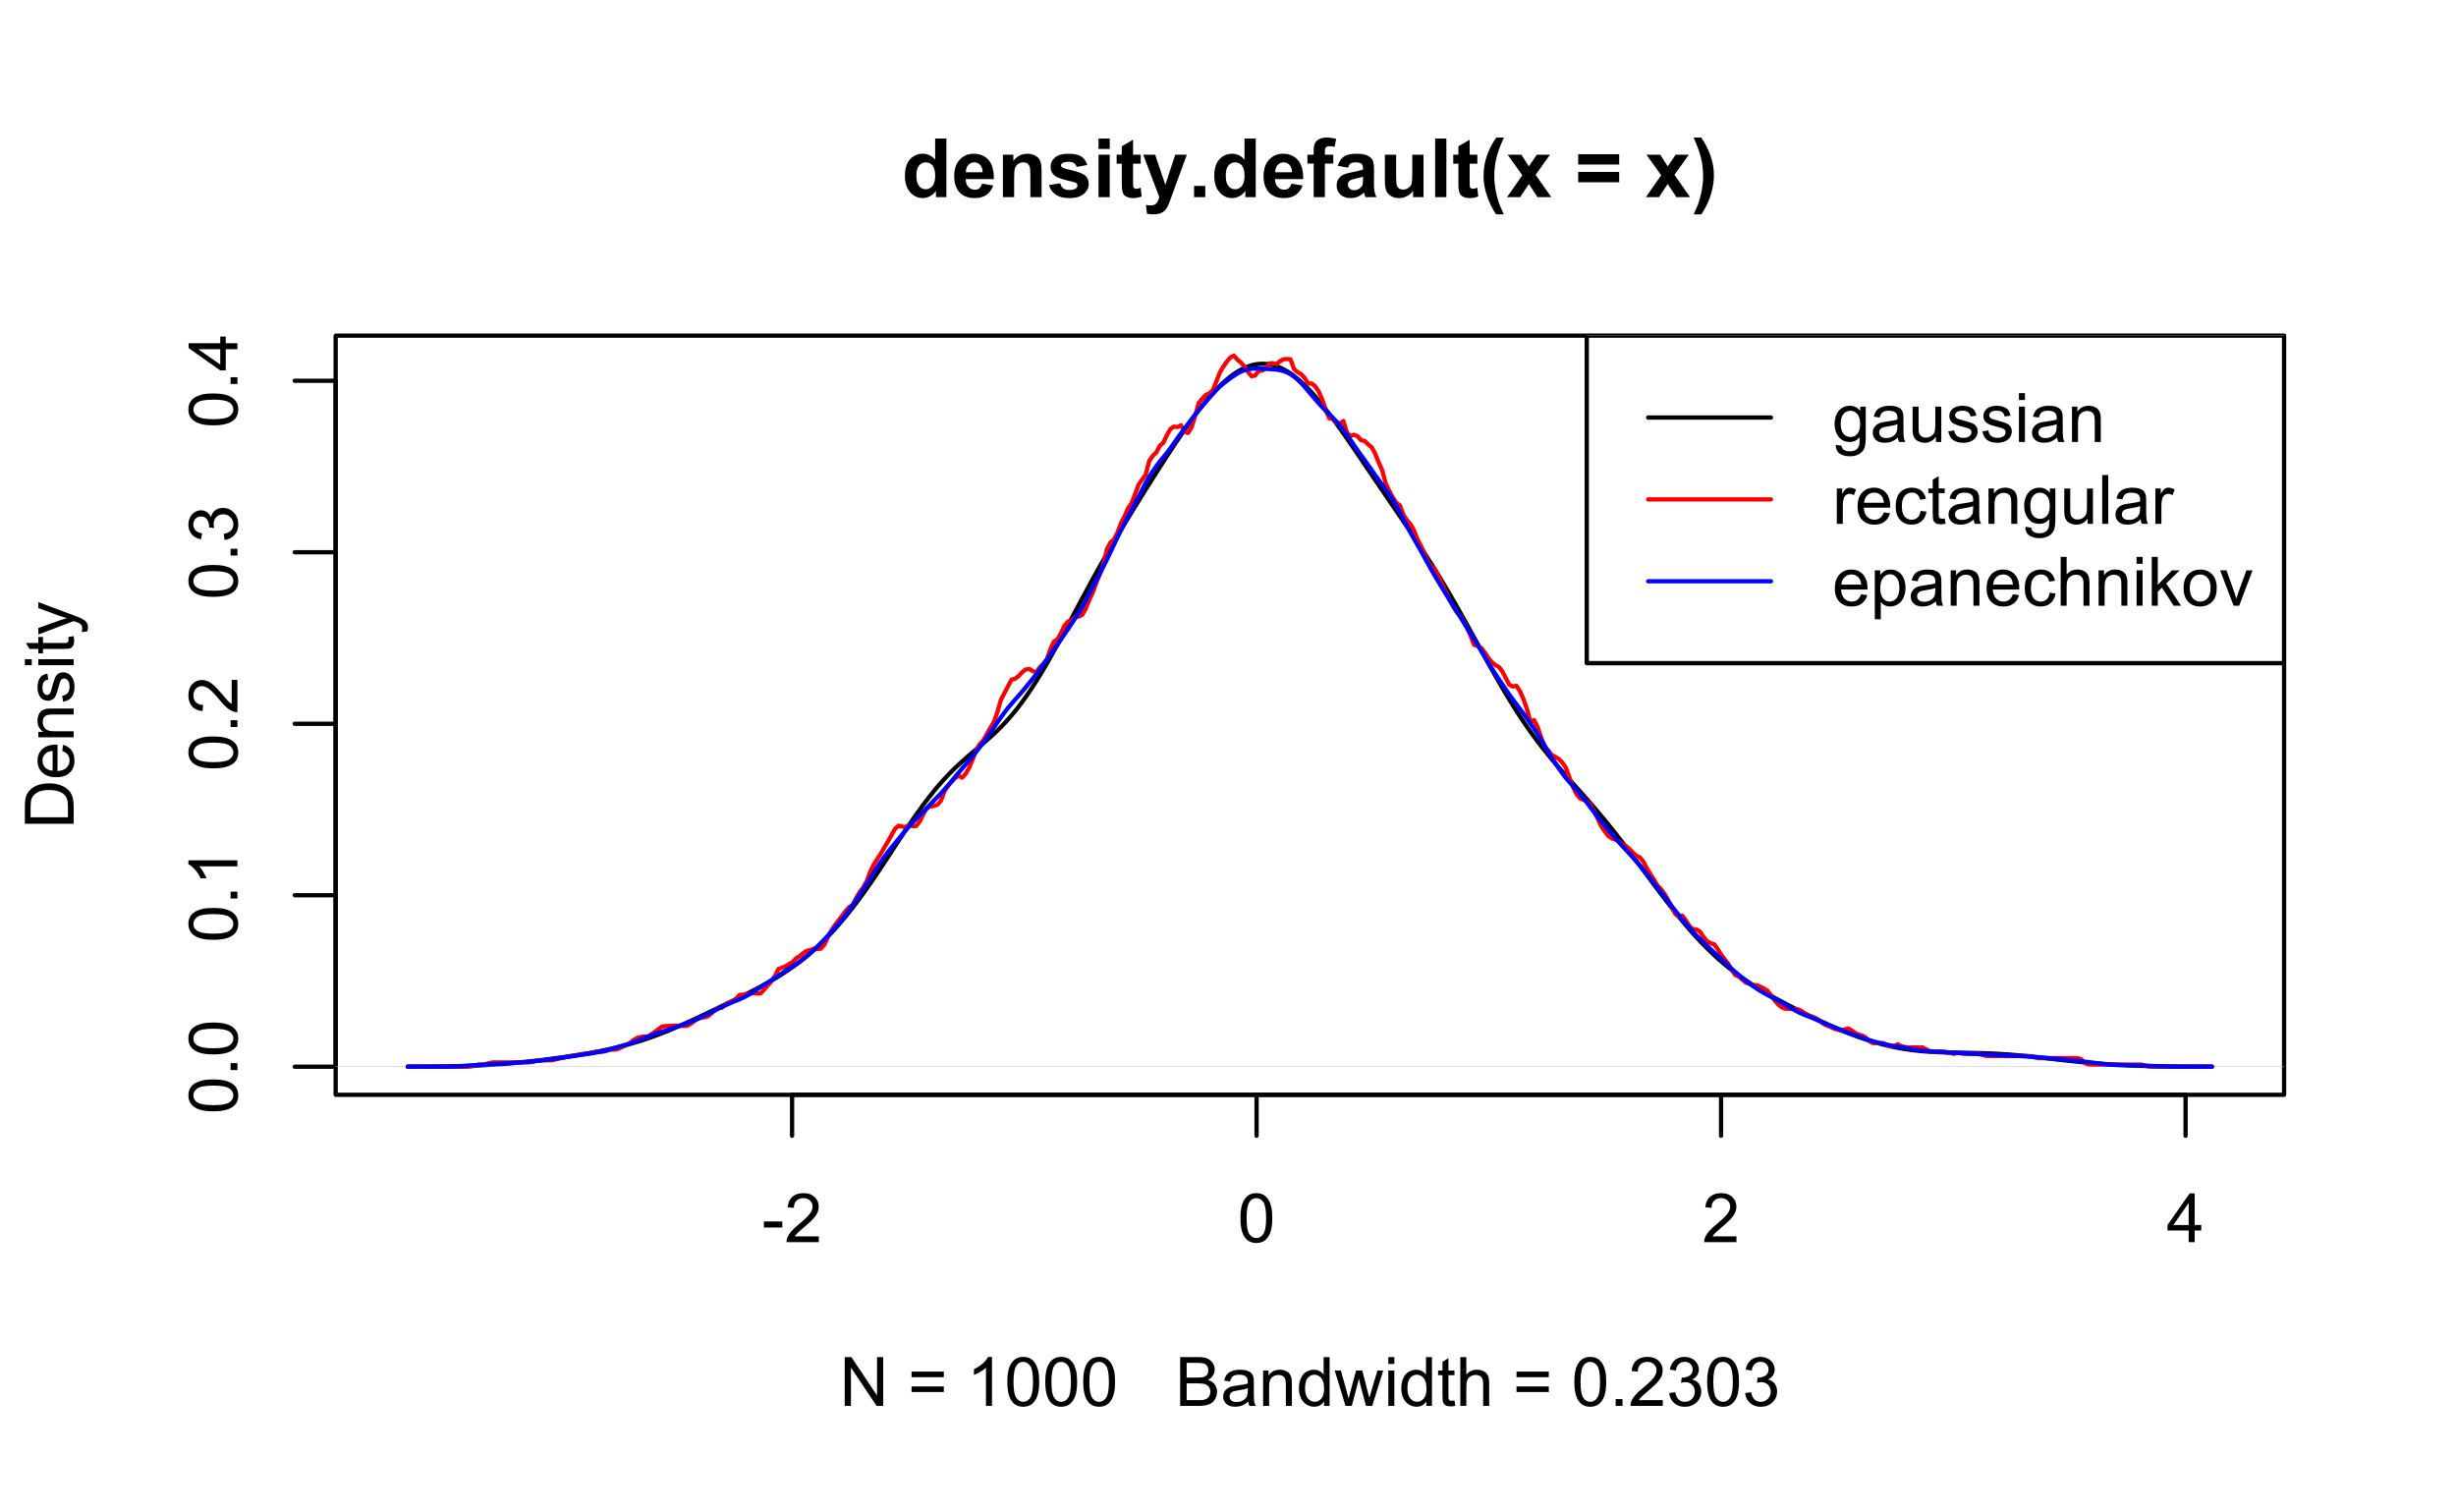 <?xml version="1.0" encoding="UTF-8"?>
<svg xmlns="http://www.w3.org/2000/svg" xmlns:xlink="http://www.w3.org/1999/xlink" width="432pt" height="266pt" viewBox="0 0 432 266" version="1.1">
<defs>
<g>
<symbol overflow="visible" id="glyph0-0">
<path style="stroke:none;" d="M 1.5 0 L 1.5 -7.5 L 7.5 -7.5 L 7.5 0 Z M 1.688 -0.188 L 7.312 -0.188 L 7.312 -7.312 L 1.688 -7.312 Z M 1.688 -0.188 "/>
</symbol>
<symbol overflow="visible" id="glyph0-1">
<path style="stroke:none;" d="M 0.383 -2.578 L 0.383 -3.641 L 3.621 -3.641 L 3.621 -2.578 Z M 0.383 -2.578 "/>
</symbol>
<symbol overflow="visible" id="glyph0-2">
<path style="stroke:none;" d="M 6.039 -1.016 L 6.039 0 L 0.363 0 C 0.355 -0.254 0.395 -0.496 0.484 -0.734 C 0.629 -1.117 0.859 -1.5 1.18 -1.875 C 1.492 -2.25 1.953 -2.684 2.562 -3.176 C 3.492 -3.941 4.125 -4.547 4.453 -4.992 C 4.781 -5.438 4.945 -5.859 4.945 -6.266 C 4.945 -6.68 4.793 -7.031 4.496 -7.32 C 4.191 -7.602 3.805 -7.746 3.328 -7.75 C 2.82 -7.746 2.414 -7.594 2.109 -7.293 C 1.805 -6.984 1.648 -6.562 1.648 -6.031 L 0.562 -6.141 C 0.633 -6.945 0.91 -7.559 1.398 -7.988 C 1.879 -8.41 2.531 -8.625 3.352 -8.625 C 4.172 -8.625 4.824 -8.395 5.309 -7.938 C 5.789 -7.48 6.027 -6.914 6.031 -6.242 C 6.027 -5.895 5.957 -5.559 5.82 -5.227 C 5.676 -4.891 5.441 -4.539 5.117 -4.176 C 4.789 -3.805 4.25 -3.301 3.492 -2.664 C 2.859 -2.129 2.453 -1.77 2.273 -1.582 C 2.094 -1.395 1.945 -1.203 1.828 -1.016 Z M 6.039 -1.016 "/>
</symbol>
<symbol overflow="visible" id="glyph0-3">
<path style="stroke:none;" d="M 0.5 -4.234 C 0.496 -5.246 0.602 -6.062 0.812 -6.688 C 1.02 -7.305 1.328 -7.785 1.742 -8.121 C 2.148 -8.457 2.668 -8.625 3.297 -8.625 C 3.758 -8.625 4.164 -8.531 4.512 -8.348 C 4.855 -8.16 5.141 -7.891 5.371 -7.543 C 5.594 -7.191 5.773 -6.766 5.906 -6.266 C 6.035 -5.762 6.098 -5.086 6.102 -4.234 C 6.098 -3.227 5.996 -2.414 5.789 -1.797 C 5.578 -1.176 5.266 -0.695 4.859 -0.359 C 4.445 -0.02 3.926 0.145 3.297 0.148 C 2.465 0.145 1.816 -0.148 1.348 -0.742 C 0.781 -1.457 0.496 -2.621 0.5 -4.234 Z M 1.582 -4.234 C 1.582 -2.824 1.746 -1.887 2.074 -1.418 C 2.402 -0.949 2.809 -0.715 3.297 -0.719 C 3.777 -0.715 4.184 -0.949 4.52 -1.422 C 4.848 -1.887 5.016 -2.824 5.016 -4.234 C 5.016 -5.648 4.848 -6.59 4.52 -7.055 C 4.184 -7.516 3.773 -7.746 3.289 -7.75 C 2.801 -7.746 2.414 -7.543 2.125 -7.137 C 1.762 -6.613 1.582 -5.645 1.582 -4.234 Z M 1.582 -4.234 "/>
</symbol>
<symbol overflow="visible" id="glyph0-4">
<path style="stroke:none;" d="M 3.879 0 L 3.879 -2.055 L 0.152 -2.055 L 0.152 -3.023 L 4.07 -8.59 L 4.934 -8.59 L 4.934 -3.023 L 6.094 -3.023 L 6.094 -2.055 L 4.934 -2.055 L 4.934 0 Z M 3.879 -3.023 L 3.879 -6.898 L 1.188 -3.023 Z M 3.879 -3.023 "/>
</symbol>
<symbol overflow="visible" id="glyph0-5">
<path style="stroke:none;" d="M 0.914 0 L 0.914 -8.59 L 2.078 -8.59 L 6.594 -1.844 L 6.594 -8.59 L 7.68 -8.59 L 7.68 0 L 6.516 0 L 2.004 -6.75 L 2.004 0 Z M 0.914 0 "/>
</symbol>
<symbol overflow="visible" id="glyph0-6">
<path style="stroke:none;" d=""/>
</symbol>
<symbol overflow="visible" id="glyph0-7">
<path style="stroke:none;" d="M 6.34 -5.051 L 0.668 -5.051 L 0.668 -6.035 L 6.34 -6.035 Z M 6.34 -2.445 L 0.668 -2.445 L 0.668 -3.43 L 6.34 -3.43 Z M 6.34 -2.445 "/>
</symbol>
<symbol overflow="visible" id="glyph0-8">
<path style="stroke:none;" d="M 4.469 0 L 3.414 0 L 3.414 -6.719 C 3.16 -6.477 2.828 -6.234 2.414 -5.996 C 2 -5.75 1.629 -5.57 1.305 -5.449 L 1.305 -6.469 C 1.895 -6.742 2.41 -7.078 2.852 -7.477 C 3.293 -7.871 3.605 -8.254 3.789 -8.625 L 4.469 -8.625 Z M 4.469 0 "/>
</symbol>
<symbol overflow="visible" id="glyph0-9">
<path style="stroke:none;" d="M 0.879 0 L 0.879 -8.59 L 4.102 -8.59 C 4.758 -8.59 5.281 -8.5 5.68 -8.328 C 6.07 -8.152 6.383 -7.887 6.609 -7.527 C 6.836 -7.164 6.949 -6.785 6.949 -6.391 C 6.949 -6.023 6.848 -5.68 6.648 -5.355 C 6.449 -5.027 6.148 -4.766 5.75 -4.57 C 6.266 -4.418 6.664 -4.156 6.945 -3.793 C 7.223 -3.422 7.363 -2.988 7.367 -2.492 C 7.363 -2.086 7.277 -1.711 7.109 -1.367 C 6.938 -1.02 6.73 -0.754 6.48 -0.57 C 6.23 -0.379 5.914 -0.238 5.539 -0.145 C 5.16 -0.047 4.699 0 4.156 0 Z M 2.016 -4.98 L 3.875 -4.98 C 4.375 -4.98 4.738 -5.012 4.957 -5.078 C 5.246 -5.164 5.461 -5.309 5.609 -5.508 C 5.75 -5.703 5.824 -5.953 5.828 -6.258 C 5.824 -6.543 5.758 -6.793 5.625 -7.012 C 5.488 -7.227 5.293 -7.375 5.039 -7.457 C 4.781 -7.535 4.344 -7.574 3.734 -7.578 L 2.016 -7.578 Z M 2.016 -1.016 L 4.156 -1.016 C 4.516 -1.012 4.773 -1.027 4.93 -1.055 C 5.188 -1.102 5.406 -1.18 5.582 -1.289 C 5.758 -1.398 5.902 -1.555 6.016 -1.766 C 6.129 -1.969 6.188 -2.211 6.188 -2.492 C 6.188 -2.805 6.105 -3.082 5.941 -3.324 C 5.777 -3.559 5.547 -3.727 5.258 -3.824 C 4.961 -3.918 4.543 -3.965 4 -3.969 L 2.016 -3.969 Z M 2.016 -1.016 "/>
</symbol>
<symbol overflow="visible" id="glyph0-10">
<path style="stroke:none;" d="M 4.852 -0.766 C 4.461 -0.434 4.082 -0.199 3.723 -0.062 C 3.355 0.074 2.969 0.141 2.562 0.141 C 1.875 0.141 1.352 -0.023 0.984 -0.359 C 0.617 -0.688 0.434 -1.117 0.434 -1.641 C 0.434 -1.945 0.5 -2.223 0.641 -2.473 C 0.777 -2.723 0.961 -2.926 1.188 -3.082 C 1.41 -3.234 1.664 -3.348 1.945 -3.43 C 2.152 -3.477 2.465 -3.531 2.883 -3.586 C 3.734 -3.688 4.359 -3.809 4.766 -3.949 C 4.766 -4.09 4.77 -4.18 4.77 -4.227 C 4.77 -4.648 4.668 -4.953 4.469 -5.133 C 4.199 -5.371 3.801 -5.488 3.27 -5.492 C 2.77 -5.488 2.402 -5.402 2.168 -5.23 C 1.934 -5.055 1.758 -4.746 1.648 -4.305 L 0.617 -4.445 C 0.707 -4.887 0.863 -5.242 1.078 -5.516 C 1.289 -5.781 1.598 -5.992 2.008 -6.141 C 2.41 -6.289 2.883 -6.363 3.422 -6.363 C 3.953 -6.363 4.383 -6.301 4.715 -6.176 C 5.047 -6.051 5.293 -5.891 5.449 -5.703 C 5.605 -5.512 5.715 -5.273 5.777 -4.984 C 5.809 -4.805 5.824 -4.48 5.828 -4.016 L 5.828 -2.609 C 5.824 -1.625 5.848 -1.004 5.895 -0.746 C 5.941 -0.484 6.031 -0.238 6.164 0 L 5.062 0 C 4.953 -0.219 4.883 -0.473 4.852 -0.766 Z M 4.766 -3.125 C 4.375 -2.965 3.801 -2.832 3.039 -2.727 C 2.605 -2.66 2.301 -2.59 2.121 -2.516 C 1.941 -2.434 1.801 -2.32 1.703 -2.172 C 1.605 -2.02 1.559 -1.852 1.559 -1.672 C 1.559 -1.387 1.664 -1.152 1.875 -0.969 C 2.086 -0.777 2.398 -0.684 2.812 -0.688 C 3.219 -0.684 3.578 -0.773 3.895 -0.953 C 4.211 -1.129 4.445 -1.371 4.594 -1.68 C 4.707 -1.918 4.762 -2.27 4.766 -2.734 Z M 4.766 -3.125 "/>
</symbol>
<symbol overflow="visible" id="glyph0-11">
<path style="stroke:none;" d="M 0.789 0 L 0.789 -6.223 L 1.742 -6.223 L 1.742 -5.336 C 2.195 -6.02 2.855 -6.363 3.719 -6.363 C 4.09 -6.363 4.434 -6.293 4.754 -6.16 C 5.066 -6.023 5.305 -5.848 5.461 -5.633 C 5.617 -5.41 5.727 -5.152 5.789 -4.852 C 5.828 -4.656 5.848 -4.312 5.848 -3.828 L 5.848 0 L 4.793 0 L 4.793 -3.785 C 4.793 -4.215 4.75 -4.535 4.668 -4.75 C 4.586 -4.961 4.441 -5.129 4.234 -5.258 C 4.023 -5.383 3.777 -5.449 3.5 -5.449 C 3.047 -5.449 2.66 -5.305 2.332 -5.02 C 2.004 -4.734 1.84 -4.195 1.844 -3.398 L 1.844 0 Z M 0.789 0 "/>
</symbol>
<symbol overflow="visible" id="glyph0-12">
<path style="stroke:none;" d="M 4.828 0 L 4.828 -0.785 C 4.43 -0.168 3.848 0.141 3.086 0.141 C 2.59 0.141 2.133 0.004 1.719 -0.27 C 1.297 -0.543 0.977 -0.922 0.75 -1.414 C 0.523 -1.898 0.41 -2.465 0.41 -3.105 C 0.41 -3.727 0.512 -4.289 0.719 -4.797 C 0.926 -5.301 1.238 -5.688 1.652 -5.957 C 2.066 -6.227 2.527 -6.363 3.039 -6.363 C 3.41 -6.363 3.746 -6.281 4.043 -6.125 C 4.336 -5.965 4.574 -5.762 4.758 -5.508 L 4.758 -8.59 L 5.805 -8.59 L 5.805 0 Z M 1.492 -3.105 C 1.488 -2.309 1.656 -1.711 1.996 -1.316 C 2.328 -0.922 2.727 -0.727 3.188 -0.727 C 3.648 -0.727 4.039 -0.914 4.359 -1.293 C 4.68 -1.668 4.84 -2.242 4.844 -3.016 C 4.84 -3.867 4.676 -4.492 4.352 -4.895 C 4.02 -5.289 3.617 -5.488 3.141 -5.492 C 2.672 -5.488 2.277 -5.297 1.965 -4.918 C 1.645 -4.531 1.488 -3.93 1.492 -3.105 Z M 1.492 -3.105 "/>
</symbol>
<symbol overflow="visible" id="glyph0-13">
<path style="stroke:none;" d="M 1.938 0 L 0.035 -6.223 L 1.125 -6.223 L 2.117 -2.633 L 2.484 -1.297 C 2.5 -1.359 2.605 -1.789 2.805 -2.578 L 3.797 -6.223 L 4.883 -6.223 L 5.812 -2.613 L 6.125 -1.422 L 6.48 -2.625 L 7.547 -6.223 L 8.57 -6.223 L 6.625 0 L 5.531 0 L 4.539 -3.727 L 4.301 -4.789 L 3.039 0 Z M 1.938 0 "/>
</symbol>
<symbol overflow="visible" id="glyph0-14">
<path style="stroke:none;" d="M 0.797 -7.375 L 0.797 -8.59 L 1.852 -8.59 L 1.852 -7.375 Z M 0.797 0 L 0.797 -6.223 L 1.852 -6.223 L 1.852 0 Z M 0.797 0 "/>
</symbol>
<symbol overflow="visible" id="glyph0-15">
<path style="stroke:none;" d="M 3.094 -0.945 L 3.246 -0.012 C 2.949 0.051 2.684 0.082 2.449 0.082 C 2.066 0.082 1.77 0.023 1.559 -0.098 C 1.348 -0.219 1.199 -0.379 1.113 -0.578 C 1.027 -0.773 0.984 -1.188 0.984 -1.82 L 0.984 -5.402 L 0.211 -5.402 L 0.211 -6.223 L 0.984 -6.223 L 0.984 -7.766 L 2.031 -8.398 L 2.031 -6.223 L 3.094 -6.223 L 3.094 -5.402 L 2.031 -5.402 L 2.031 -1.766 C 2.027 -1.461 2.047 -1.27 2.086 -1.184 C 2.125 -1.098 2.184 -1.027 2.27 -0.977 C 2.352 -0.926 2.473 -0.902 2.633 -0.902 C 2.742 -0.902 2.898 -0.914 3.094 -0.945 Z M 3.094 -0.945 "/>
</symbol>
<symbol overflow="visible" id="glyph0-16">
<path style="stroke:none;" d="M 0.789 0 L 0.789 -8.59 L 1.844 -8.59 L 1.844 -5.508 C 2.336 -6.078 2.957 -6.363 3.711 -6.363 C 4.164 -6.363 4.566 -6.27 4.91 -6.09 C 5.25 -5.906 5.492 -5.656 5.641 -5.34 C 5.785 -5.016 5.859 -4.551 5.859 -3.945 L 5.859 0 L 4.805 0 L 4.805 -3.945 C 4.805 -4.469 4.688 -4.852 4.461 -5.094 C 4.227 -5.328 3.906 -5.449 3.492 -5.453 C 3.18 -5.449 2.883 -5.367 2.609 -5.211 C 2.328 -5.047 2.133 -4.828 2.02 -4.551 C 1.898 -4.273 1.84 -3.891 1.844 -3.406 L 1.844 0 Z M 0.789 0 "/>
</symbol>
<symbol overflow="visible" id="glyph0-17">
<path style="stroke:none;" d="M 1.09 0 L 1.09 -1.203 L 2.289 -1.203 L 2.289 0 Z M 1.09 0 "/>
</symbol>
<symbol overflow="visible" id="glyph0-18">
<path style="stroke:none;" d="M 0.504 -2.266 L 1.559 -2.406 C 1.68 -1.809 1.883 -1.379 2.176 -1.113 C 2.465 -0.848 2.82 -0.715 3.242 -0.719 C 3.734 -0.715 4.152 -0.887 4.496 -1.234 C 4.832 -1.574 5.004 -2 5.008 -2.516 C 5.004 -2.996 4.848 -3.395 4.535 -3.711 C 4.219 -4.023 3.816 -4.184 3.328 -4.184 C 3.129 -4.184 2.879 -4.145 2.586 -4.066 L 2.703 -4.992 C 2.766 -4.984 2.824 -4.98 2.871 -4.98 C 3.32 -4.98 3.723 -5.098 4.086 -5.332 C 4.441 -5.566 4.621 -5.926 4.625 -6.414 C 4.621 -6.801 4.492 -7.121 4.23 -7.375 C 3.965 -7.629 3.625 -7.758 3.219 -7.758 C 2.805 -7.758 2.465 -7.629 2.191 -7.371 C 1.918 -7.113 1.742 -6.727 1.664 -6.211 L 0.609 -6.398 C 0.738 -7.105 1.031 -7.652 1.488 -8.043 C 1.941 -8.43 2.508 -8.625 3.195 -8.625 C 3.66 -8.625 4.094 -8.523 4.488 -8.324 C 4.879 -8.121 5.18 -7.848 5.391 -7.5 C 5.602 -7.148 5.707 -6.777 5.707 -6.391 C 5.707 -6.02 5.605 -5.684 5.406 -5.379 C 5.207 -5.074 4.914 -4.832 4.523 -4.652 C 5.031 -4.535 5.426 -4.289 5.707 -3.922 C 5.988 -3.547 6.129 -3.086 6.129 -2.539 C 6.129 -1.785 5.855 -1.148 5.309 -0.629 C 4.762 -0.105 4.07 0.152 3.234 0.152 C 2.477 0.152 1.848 -0.07 1.355 -0.52 C 0.855 -0.969 0.574 -1.551 0.504 -2.266 Z M 0.504 -2.266 "/>
</symbol>
<symbol overflow="visible" id="glyph0-19">
<path style="stroke:none;" d="M 0.598 0.516 L 1.625 0.668 C 1.664 0.98 1.785 1.211 1.98 1.359 C 2.242 1.555 2.598 1.652 3.055 1.652 C 3.539 1.652 3.918 1.555 4.184 1.359 C 4.449 1.164 4.629 0.891 4.723 0.539 C 4.777 0.324 4.801 -0.125 4.797 -0.812 C 4.336 -0.27 3.762 0 3.078 0 C 2.219 0 1.559 -0.309 1.09 -0.926 C 0.621 -1.543 0.387 -2.281 0.387 -3.148 C 0.387 -3.738 0.492 -4.285 0.707 -4.789 C 0.922 -5.289 1.234 -5.68 1.645 -5.953 C 2.051 -6.227 2.531 -6.363 3.082 -6.363 C 3.816 -6.363 4.422 -6.066 4.898 -5.473 L 4.898 -6.223 L 5.871 -6.223 L 5.871 -0.844 C 5.871 0.125 5.77 0.809 5.574 1.215 C 5.375 1.613 5.062 1.934 4.637 2.172 C 4.207 2.402 3.684 2.52 3.059 2.523 C 2.316 2.52 1.715 2.352 1.258 2.023 C 0.801 1.688 0.582 1.188 0.598 0.516 Z M 1.469 -3.223 C 1.465 -2.406 1.629 -1.809 1.957 -1.438 C 2.281 -1.059 2.688 -0.871 3.176 -0.875 C 3.66 -0.871 4.066 -1.059 4.395 -1.434 C 4.723 -1.805 4.887 -2.391 4.887 -3.188 C 4.887 -3.945 4.715 -4.52 4.379 -4.91 C 4.039 -5.297 3.633 -5.488 3.156 -5.492 C 2.684 -5.488 2.285 -5.297 1.961 -4.918 C 1.629 -4.535 1.465 -3.973 1.469 -3.223 Z M 1.469 -3.223 "/>
</symbol>
<symbol overflow="visible" id="glyph0-20">
<path style="stroke:none;" d="M 4.867 0 L 4.867 -0.914 C 4.379 -0.211 3.723 0.141 2.895 0.141 C 2.527 0.141 2.184 0.07 1.867 -0.07 C 1.547 -0.211 1.309 -0.387 1.156 -0.602 C 1 -0.812 0.895 -1.074 0.832 -1.383 C 0.785 -1.59 0.762 -1.918 0.766 -2.367 L 0.766 -6.223 L 1.82 -6.223 L 1.82 -2.773 C 1.816 -2.219 1.84 -1.848 1.887 -1.656 C 1.949 -1.379 2.09 -1.16 2.309 -1.004 C 2.523 -0.84 2.789 -0.762 3.105 -0.766 C 3.418 -0.762 3.715 -0.844 3.996 -1.008 C 4.273 -1.172 4.469 -1.391 4.586 -1.672 C 4.699 -1.949 4.758 -2.355 4.758 -2.891 L 4.758 -6.223 L 5.812 -6.223 L 5.812 0 Z M 4.867 0 "/>
</symbol>
<symbol overflow="visible" id="glyph0-21">
<path style="stroke:none;" d="M 0.367 -1.859 L 1.414 -2.023 C 1.469 -1.602 1.633 -1.281 1.902 -1.059 C 2.168 -0.836 2.543 -0.727 3.023 -0.727 C 3.508 -0.727 3.867 -0.824 4.102 -1.023 C 4.336 -1.219 4.453 -1.449 4.453 -1.719 C 4.453 -1.953 4.348 -2.141 4.141 -2.281 C 3.996 -2.371 3.637 -2.492 3.062 -2.637 C 2.289 -2.832 1.754 -3 1.457 -3.145 C 1.156 -3.285 0.93 -3.48 0.777 -3.734 C 0.621 -3.984 0.543 -4.266 0.547 -4.57 C 0.543 -4.844 0.605 -5.098 0.734 -5.34 C 0.859 -5.574 1.035 -5.773 1.254 -5.93 C 1.418 -6.047 1.641 -6.148 1.926 -6.234 C 2.207 -6.32 2.512 -6.363 2.836 -6.363 C 3.324 -6.363 3.75 -6.293 4.121 -6.152 C 4.488 -6.012 4.762 -5.82 4.938 -5.578 C 5.113 -5.336 5.234 -5.016 5.305 -4.617 L 4.273 -4.477 C 4.223 -4.797 4.086 -5.047 3.863 -5.227 C 3.637 -5.406 3.32 -5.496 2.914 -5.496 C 2.426 -5.496 2.082 -5.414 1.875 -5.254 C 1.664 -5.094 1.559 -4.906 1.562 -4.695 C 1.559 -4.555 1.602 -4.434 1.695 -4.324 C 1.773 -4.211 1.91 -4.117 2.098 -4.043 C 2.203 -4.004 2.512 -3.914 3.031 -3.773 C 3.773 -3.574 4.293 -3.41 4.59 -3.285 C 4.879 -3.156 5.113 -2.973 5.285 -2.73 C 5.453 -2.488 5.535 -2.188 5.539 -1.828 C 5.535 -1.477 5.434 -1.145 5.23 -0.832 C 5.023 -0.52 4.727 -0.277 4.34 -0.113 C 3.953 0.059 3.516 0.141 3.031 0.141 C 2.219 0.141 1.602 -0.027 1.18 -0.363 C 0.754 -0.699 0.484 -1.195 0.367 -1.859 Z M 0.367 -1.859 "/>
</symbol>
<symbol overflow="visible" id="glyph0-22">
<path style="stroke:none;" d="M 0.781 0 L 0.781 -6.223 L 1.727 -6.223 L 1.727 -5.281 C 1.969 -5.719 2.191 -6.012 2.398 -6.152 C 2.602 -6.293 2.828 -6.363 3.078 -6.363 C 3.43 -6.363 3.793 -6.25 4.16 -6.023 L 3.797 -5.047 C 3.539 -5.195 3.281 -5.273 3.023 -5.273 C 2.793 -5.273 2.586 -5.203 2.402 -5.066 C 2.215 -4.926 2.082 -4.734 2.008 -4.488 C 1.891 -4.113 1.832 -3.703 1.836 -3.258 L 1.836 0 Z M 0.781 0 "/>
</symbol>
<symbol overflow="visible" id="glyph0-23">
<path style="stroke:none;" d="M 5.051 -2.004 L 6.141 -1.867 C 5.969 -1.23 5.648 -0.738 5.184 -0.387 C 4.719 -0.035 4.125 0.141 3.406 0.141 C 2.492 0.141 1.77 -0.137 1.238 -0.699 C 0.699 -1.254 0.434 -2.043 0.438 -3.059 C 0.434 -4.105 0.703 -4.918 1.246 -5.496 C 1.781 -6.074 2.48 -6.363 3.344 -6.363 C 4.176 -6.363 4.855 -6.078 5.383 -5.512 C 5.91 -4.945 6.176 -4.148 6.176 -3.125 C 6.176 -3.059 6.172 -2.965 6.172 -2.844 L 1.531 -2.844 C 1.562 -2.156 1.758 -1.633 2.109 -1.27 C 2.457 -0.906 2.891 -0.727 3.41 -0.727 C 3.797 -0.727 4.125 -0.828 4.402 -1.031 C 4.672 -1.234 4.891 -1.559 5.051 -2.004 Z M 1.586 -3.711 L 5.062 -3.711 C 5.016 -4.227 4.883 -4.621 4.664 -4.887 C 4.328 -5.293 3.891 -5.496 3.359 -5.496 C 2.871 -5.496 2.465 -5.332 2.137 -5.008 C 1.805 -4.684 1.621 -4.25 1.586 -3.711 Z M 1.586 -3.711 "/>
</symbol>
<symbol overflow="visible" id="glyph0-24">
<path style="stroke:none;" d="M 4.852 -2.281 L 5.891 -2.145 C 5.773 -1.426 5.484 -0.863 5.02 -0.465 C 4.551 -0.059 3.977 0.141 3.297 0.141 C 2.445 0.141 1.762 -0.137 1.246 -0.695 C 0.727 -1.25 0.469 -2.047 0.469 -3.086 C 0.469 -3.754 0.578 -4.344 0.801 -4.852 C 1.023 -5.355 1.363 -5.73 1.816 -5.984 C 2.27 -6.234 2.766 -6.363 3.305 -6.363 C 3.98 -6.363 4.531 -6.191 4.965 -5.848 C 5.391 -5.504 5.668 -5.02 5.789 -4.395 L 4.766 -4.234 C 4.664 -4.652 4.492 -4.969 4.246 -5.18 C 3.996 -5.391 3.695 -5.496 3.344 -5.496 C 2.809 -5.496 2.379 -5.305 2.051 -4.922 C 1.719 -4.539 1.551 -3.938 1.555 -3.117 C 1.551 -2.281 1.711 -1.672 2.035 -1.293 C 2.352 -0.914 2.77 -0.727 3.289 -0.727 C 3.695 -0.727 4.043 -0.852 4.324 -1.105 C 4.602 -1.359 4.777 -1.75 4.852 -2.281 Z M 4.852 -2.281 "/>
</symbol>
<symbol overflow="visible" id="glyph0-25">
<path style="stroke:none;" d="M 0.766 0 L 0.766 -8.59 L 1.82 -8.59 L 1.82 0 Z M 0.766 0 "/>
</symbol>
<symbol overflow="visible" id="glyph0-26">
<path style="stroke:none;" d="M 0.789 2.383 L 0.789 -6.223 L 1.75 -6.223 L 1.75 -5.414 C 1.977 -5.73 2.234 -5.965 2.52 -6.125 C 2.801 -6.281 3.145 -6.363 3.555 -6.363 C 4.082 -6.363 4.551 -6.227 4.961 -5.953 C 5.363 -5.68 5.672 -5.293 5.883 -4.793 C 6.09 -4.293 6.191 -3.746 6.195 -3.156 C 6.191 -2.52 6.078 -1.945 5.852 -1.438 C 5.621 -0.922 5.289 -0.531 4.855 -0.266 C 4.418 0.008 3.961 0.141 3.48 0.141 C 3.129 0.141 2.812 0.066 2.535 -0.082 C 2.254 -0.23 2.023 -0.418 1.844 -0.645 L 1.844 2.383 Z M 1.746 -3.078 C 1.746 -2.273 1.906 -1.684 2.23 -1.301 C 2.555 -0.918 2.949 -0.727 3.41 -0.727 C 3.879 -0.727 4.277 -0.922 4.613 -1.32 C 4.945 -1.711 5.113 -2.328 5.117 -3.164 C 5.113 -3.953 4.949 -4.547 4.625 -4.945 C 4.297 -5.34 3.91 -5.535 3.457 -5.539 C 3.004 -5.535 2.605 -5.324 2.262 -4.906 C 1.918 -4.484 1.746 -3.875 1.746 -3.078 Z M 1.746 -3.078 "/>
</symbol>
<symbol overflow="visible" id="glyph0-27">
<path style="stroke:none;" d="M 0.797 0 L 0.797 -8.59 L 1.852 -8.59 L 1.852 -3.691 L 4.348 -6.223 L 5.711 -6.223 L 3.336 -3.914 L 5.953 0 L 4.652 0 L 2.594 -3.18 L 1.852 -2.469 L 1.852 0 Z M 0.797 0 "/>
</symbol>
<symbol overflow="visible" id="glyph0-28">
<path style="stroke:none;" d="M 0.398 -3.109 C 0.398 -4.262 0.719 -5.117 1.359 -5.672 C 1.895 -6.133 2.547 -6.363 3.316 -6.363 C 4.172 -6.363 4.871 -6.082 5.414 -5.52 C 5.953 -4.957 6.223 -4.184 6.227 -3.199 C 6.223 -2.398 6.102 -1.766 5.867 -1.309 C 5.625 -0.848 5.277 -0.492 4.82 -0.238 C 4.359 0.016 3.859 0.141 3.316 0.141 C 2.441 0.141 1.734 -0.137 1.203 -0.695 C 0.664 -1.254 0.398 -2.059 0.398 -3.109 Z M 1.484 -3.109 C 1.48 -2.309 1.656 -1.711 2.004 -1.32 C 2.348 -0.922 2.785 -0.727 3.316 -0.727 C 3.84 -0.727 4.273 -0.926 4.621 -1.324 C 4.969 -1.723 5.145 -2.328 5.145 -3.148 C 5.145 -3.914 4.969 -4.496 4.617 -4.895 C 4.266 -5.289 3.832 -5.488 3.316 -5.492 C 2.785 -5.488 2.348 -5.293 2.004 -4.898 C 1.656 -4.5 1.48 -3.902 1.484 -3.109 Z M 1.484 -3.109 "/>
</symbol>
<symbol overflow="visible" id="glyph0-29">
<path style="stroke:none;" d="M 2.52 0 L 0.152 -6.223 L 1.266 -6.223 L 2.602 -2.496 C 2.746 -2.09 2.879 -1.672 3 -1.242 C 3.094 -1.57 3.223 -1.965 3.391 -2.426 L 4.773 -6.223 L 5.859 -6.223 L 3.504 0 Z M 2.52 0 "/>
</symbol>
<symbol overflow="visible" id="glyph1-0">
<path style="stroke:none;" d="M 0 -1.5 L -7.5 -1.5 L -7.5 -7.5 L 0 -7.5 Z M -0.188 -1.688 L -0.188 -7.312 L -7.312 -7.312 L -7.312 -1.688 Z M -0.188 -1.688 "/>
</symbol>
<symbol overflow="visible" id="glyph1-1">
<path style="stroke:none;" d="M -4.234 -0.5 C -5.246 -0.496 -6.062 -0.602 -6.688 -0.812 C -7.305 -1.02 -7.785 -1.328 -8.121 -1.742 C -8.457 -2.152 -8.625 -2.672 -8.625 -3.301 C -8.625 -3.758 -8.531 -4.164 -8.348 -4.512 C -8.16 -4.859 -7.891 -5.145 -7.543 -5.371 C -7.191 -5.594 -6.766 -5.773 -6.266 -5.906 C -5.762 -6.035 -5.086 -6.098 -4.234 -6.102 C -3.223 -6.098 -2.41 -5.996 -1.793 -5.789 C -1.176 -5.578 -0.695 -5.266 -0.359 -4.859 C -0.02 -4.445 0.145 -3.926 0.148 -3.297 C 0.145 -2.465 -0.148 -1.816 -0.742 -1.348 C -1.457 -0.781 -2.621 -0.496 -4.234 -0.5 Z M -4.234 -1.582 C -2.824 -1.582 -1.887 -1.746 -1.418 -2.074 C -0.949 -2.402 -0.715 -2.809 -0.719 -3.297 C -0.715 -3.777 -0.949 -4.184 -1.422 -4.52 C -1.887 -4.848 -2.824 -5.016 -4.234 -5.016 C -5.648 -5.016 -6.59 -4.848 -7.055 -4.52 C -7.516 -4.188 -7.746 -3.777 -7.75 -3.289 C -7.746 -2.801 -7.543 -2.414 -7.137 -2.129 C -6.613 -1.762 -5.645 -1.582 -4.234 -1.582 Z M -4.234 -1.582 "/>
</symbol>
<symbol overflow="visible" id="glyph1-2">
<path style="stroke:none;" d="M 0 -1.09 L -1.203 -1.09 L -1.199 -2.289 L 0 -2.289 Z M 0 -1.09 "/>
</symbol>
<symbol overflow="visible" id="glyph1-3">
<path style="stroke:none;" d="M 0 -4.469 L 0 -3.414 L -6.719 -3.418 C -6.477 -3.16 -6.234 -2.828 -5.996 -2.418 C -5.75 -2.004 -5.57 -1.633 -5.449 -1.309 L -6.469 -1.309 C -6.742 -1.895 -7.078 -2.41 -7.477 -2.852 C -7.871 -3.293 -8.254 -3.605 -8.625 -3.793 L -8.625 -4.473 Z M 0 -4.469 "/>
</symbol>
<symbol overflow="visible" id="glyph1-4">
<path style="stroke:none;" d="M -1.012 -6.039 L 0 -6.039 L 0 -0.363 C -0.254 -0.355 -0.496 -0.395 -0.734 -0.488 C -1.117 -0.629 -1.5 -0.859 -1.875 -1.18 C -2.25 -1.496 -2.684 -1.957 -3.176 -2.562 C -3.941 -3.492 -4.547 -4.125 -4.992 -4.453 C -5.438 -4.781 -5.859 -4.945 -6.266 -4.945 C -6.68 -4.945 -7.031 -4.793 -7.32 -4.496 C -7.602 -4.195 -7.746 -3.809 -7.75 -3.328 C -7.746 -2.82 -7.594 -2.414 -7.293 -2.109 C -6.984 -1.805 -6.562 -1.648 -6.031 -1.648 L -6.141 -0.562 C -6.945 -0.637 -7.559 -0.914 -7.988 -1.402 C -8.41 -1.883 -8.625 -2.535 -8.625 -3.352 C -8.625 -4.176 -8.395 -4.828 -7.938 -5.309 C -7.48 -5.789 -6.914 -6.027 -6.242 -6.031 C -5.895 -6.027 -5.559 -5.957 -5.227 -5.82 C -4.891 -5.676 -4.539 -5.441 -4.176 -5.117 C -3.805 -4.789 -3.301 -4.25 -2.664 -3.492 C -2.129 -2.859 -1.77 -2.453 -1.582 -2.273 C -1.395 -2.094 -1.203 -1.945 -1.012 -1.828 Z M -1.012 -6.039 "/>
</symbol>
<symbol overflow="visible" id="glyph1-5">
<path style="stroke:none;" d="M -2.266 -0.504 L -2.406 -1.559 C -1.809 -1.68 -1.379 -1.883 -1.113 -2.176 C -0.848 -2.465 -0.715 -2.82 -0.719 -3.242 C -0.715 -3.734 -0.887 -4.152 -1.234 -4.496 C -1.574 -4.832 -2 -5.004 -2.512 -5.008 C -2.992 -5.004 -3.391 -4.848 -3.711 -4.535 C -4.023 -4.219 -4.184 -3.816 -4.184 -3.328 C -4.184 -3.129 -4.145 -2.879 -4.066 -2.586 L -4.992 -2.703 C -4.984 -2.77 -4.98 -2.828 -4.98 -2.871 C -4.98 -3.32 -5.098 -3.723 -5.332 -4.086 C -5.566 -4.441 -5.926 -4.621 -6.414 -4.625 C -6.801 -4.621 -7.121 -4.492 -7.375 -4.23 C -7.629 -3.969 -7.758 -3.629 -7.758 -3.219 C -7.758 -2.805 -7.629 -2.465 -7.371 -2.191 C -7.113 -1.918 -6.727 -1.742 -6.211 -1.664 L -6.398 -0.609 C -7.105 -0.738 -7.652 -1.031 -8.043 -1.488 C -8.43 -1.945 -8.625 -2.512 -8.625 -3.195 C -8.625 -3.66 -8.523 -4.094 -8.324 -4.488 C -8.121 -4.883 -7.848 -5.184 -7.5 -5.395 C -7.148 -5.602 -6.777 -5.707 -6.391 -5.707 C -6.02 -5.707 -5.684 -5.605 -5.379 -5.406 C -5.074 -5.207 -4.832 -4.914 -4.652 -4.523 C -4.535 -5.031 -4.289 -5.426 -3.922 -5.707 C -3.547 -5.988 -3.086 -6.129 -2.535 -6.129 C -1.781 -6.129 -1.145 -5.855 -0.629 -5.309 C -0.105 -4.762 0.152 -4.07 0.152 -3.234 C 0.152 -2.477 -0.07 -1.848 -0.52 -1.355 C -0.969 -0.855 -1.551 -0.574 -2.266 -0.504 Z M -2.266 -0.504 "/>
</symbol>
<symbol overflow="visible" id="glyph1-6">
<path style="stroke:none;" d="M 0 -3.879 L -2.055 -3.879 L -2.055 -0.152 L -3.023 -0.152 L -8.59 -4.074 L -8.59 -4.934 L -3.023 -4.934 L -3.023 -6.094 L -2.055 -6.094 L -2.055 -4.934 L 0 -4.934 Z M -3.023 -3.879 L -6.898 -3.879 L -3.023 -1.191 Z M -3.023 -3.879 "/>
</symbol>
<symbol overflow="visible" id="glyph1-7">
<path style="stroke:none;" d="M 0 -0.926 L -8.59 -0.926 L -8.59 -3.887 C -8.59 -4.551 -8.547 -5.062 -8.469 -5.414 C -8.352 -5.906 -8.148 -6.324 -7.852 -6.676 C -7.469 -7.125 -6.977 -7.465 -6.383 -7.691 C -5.781 -7.914 -5.102 -8.027 -4.34 -8.027 C -3.688 -8.027 -3.109 -7.949 -2.605 -7.797 C -2.102 -7.645 -1.684 -7.449 -1.355 -7.211 C -1.02 -6.973 -0.762 -6.711 -0.574 -6.43 C -0.387 -6.145 -0.242 -5.805 -0.145 -5.406 C -0.047 -5.004 0 -4.543 0 -4.023 Z M -1.012 -2.062 L -1.012 -3.898 C -1.008 -4.461 -1.059 -4.906 -1.168 -5.227 C -1.27 -5.547 -1.422 -5.805 -1.617 -6 C -1.883 -6.27 -2.242 -6.477 -2.703 -6.629 C -3.156 -6.777 -3.711 -6.855 -4.359 -6.855 C -5.258 -6.855 -5.945 -6.707 -6.43 -6.41 C -6.91 -6.113 -7.234 -5.754 -7.398 -5.34 C -7.516 -5.031 -7.574 -4.543 -7.578 -3.867 L -7.578 -2.062 Z M -1.012 -2.062 "/>
</symbol>
<symbol overflow="visible" id="glyph1-8">
<path style="stroke:none;" d="M -2.004 -5.051 L -1.867 -6.141 C -1.23 -5.969 -0.738 -5.648 -0.387 -5.184 C -0.035 -4.719 0.141 -4.125 0.141 -3.406 C 0.141 -2.492 -0.137 -1.77 -0.699 -1.238 C -1.254 -0.703 -2.043 -0.438 -3.059 -0.441 C -4.105 -0.438 -4.918 -0.707 -5.496 -1.25 C -6.074 -1.785 -6.363 -2.484 -6.363 -3.348 C -6.363 -4.176 -6.078 -4.855 -5.512 -5.383 C -4.945 -5.91 -4.148 -6.176 -3.121 -6.176 C -3.055 -6.176 -2.961 -6.172 -2.84 -6.172 L -2.844 -1.531 C -2.156 -1.566 -1.633 -1.762 -1.27 -2.109 C -0.906 -2.457 -0.727 -2.891 -0.727 -3.41 C -0.727 -3.797 -0.828 -4.125 -1.031 -4.402 C -1.234 -4.672 -1.559 -4.891 -2.004 -5.051 Z M -3.711 -1.59 L -3.707 -5.062 C -4.227 -5.016 -4.621 -4.883 -4.887 -4.664 C -5.293 -4.328 -5.496 -3.891 -5.496 -3.359 C -5.496 -2.871 -5.332 -2.465 -5.008 -2.137 C -4.684 -1.805 -4.25 -1.621 -3.711 -1.59 Z M -3.711 -1.59 "/>
</symbol>
<symbol overflow="visible" id="glyph1-9">
<path style="stroke:none;" d="M 0 -0.789 L -6.223 -0.793 L -6.223 -1.742 L -5.336 -1.742 C -6.02 -2.195 -6.363 -2.855 -6.363 -3.723 C -6.363 -4.09 -6.293 -4.434 -6.16 -4.754 C -6.023 -5.066 -5.848 -5.305 -5.633 -5.461 C -5.41 -5.617 -5.152 -5.727 -4.852 -5.789 C -4.656 -5.828 -4.312 -5.848 -3.824 -5.848 L 0 -5.848 L 0 -4.793 L -3.785 -4.793 C -4.215 -4.793 -4.535 -4.75 -4.75 -4.668 C -4.961 -4.586 -5.129 -4.441 -5.258 -4.234 C -5.383 -4.023 -5.449 -3.777 -5.449 -3.5 C -5.449 -3.047 -5.305 -2.66 -5.02 -2.336 C -4.734 -2.008 -4.195 -1.844 -3.398 -1.848 L 0 -1.844 Z M 0 -0.789 "/>
</symbol>
<symbol overflow="visible" id="glyph1-10">
<path style="stroke:none;" d="M -1.859 -0.371 L -2.023 -1.414 C -1.602 -1.469 -1.281 -1.633 -1.059 -1.902 C -0.836 -2.168 -0.727 -2.543 -0.727 -3.023 C -0.727 -3.508 -0.824 -3.867 -1.02 -4.102 C -1.215 -4.336 -1.445 -4.453 -1.715 -4.453 C -1.953 -4.453 -2.141 -4.348 -2.277 -4.141 C -2.367 -3.996 -2.488 -3.637 -2.637 -3.062 C -2.832 -2.289 -3 -1.754 -3.145 -1.457 C -3.285 -1.156 -3.48 -0.93 -3.734 -0.777 C -3.984 -0.621 -4.266 -0.543 -4.57 -0.547 C -4.844 -0.543 -5.098 -0.605 -5.34 -0.734 C -5.574 -0.859 -5.773 -1.035 -5.93 -1.254 C -6.047 -1.418 -6.148 -1.641 -6.234 -1.926 C -6.32 -2.207 -6.363 -2.512 -6.363 -2.836 C -6.363 -3.324 -6.293 -3.75 -6.152 -4.121 C -6.012 -4.488 -5.82 -4.762 -5.578 -4.938 C -5.336 -5.113 -5.016 -5.234 -4.617 -5.305 L -4.477 -4.273 C -4.797 -4.223 -5.047 -4.086 -5.227 -3.863 C -5.406 -3.637 -5.496 -3.32 -5.496 -2.914 C -5.496 -2.426 -5.414 -2.082 -5.254 -1.875 C -5.094 -1.668 -4.906 -1.562 -4.695 -1.566 C -4.555 -1.562 -4.434 -1.605 -4.324 -1.695 C -4.211 -1.777 -4.117 -1.914 -4.043 -2.098 C -4.004 -2.203 -3.914 -2.512 -3.773 -3.031 C -3.57 -3.773 -3.406 -4.293 -3.281 -4.59 C -3.156 -4.879 -2.973 -5.113 -2.73 -5.285 C -2.488 -5.453 -2.188 -5.535 -1.828 -5.539 C -1.477 -5.535 -1.145 -5.434 -0.832 -5.23 C -0.52 -5.023 -0.277 -4.727 -0.113 -4.34 C 0.059 -3.953 0.141 -3.516 0.141 -3.031 C 0.141 -2.219 -0.027 -1.602 -0.363 -1.18 C -0.699 -0.754 -1.195 -0.484 -1.859 -0.371 Z M -1.859 -0.371 "/>
</symbol>
<symbol overflow="visible" id="glyph1-11">
<path style="stroke:none;" d="M -7.375 -0.797 L -8.59 -0.797 L -8.59 -1.852 L -7.375 -1.852 Z M 0 -0.797 L -6.223 -0.797 L -6.223 -1.852 L 0 -1.852 Z M 0 -0.797 "/>
</symbol>
<symbol overflow="visible" id="glyph1-12">
<path style="stroke:none;" d="M -0.941 -3.094 L -0.012 -3.246 C 0.051 -2.949 0.082 -2.684 0.082 -2.449 C 0.082 -2.066 0.023 -1.77 -0.098 -1.559 C -0.219 -1.348 -0.379 -1.199 -0.574 -1.113 C -0.77 -1.027 -1.184 -0.984 -1.82 -0.984 L -5.402 -0.984 L -5.402 -0.211 L -6.223 -0.211 L -6.223 -0.984 L -7.766 -0.984 L -8.398 -2.035 L -6.223 -2.035 L -6.223 -3.094 L -5.402 -3.094 L -5.402 -2.035 L -1.762 -2.031 C -1.461 -2.027 -1.27 -2.047 -1.184 -2.086 C -1.098 -2.125 -1.027 -2.184 -0.977 -2.27 C -0.926 -2.352 -0.902 -2.473 -0.902 -2.633 C -0.902 -2.742 -0.914 -2.898 -0.941 -3.094 Z M -0.941 -3.094 "/>
</symbol>
<symbol overflow="visible" id="glyph1-13">
<path style="stroke:none;" d="M 2.398 -0.742 L 1.406 -0.625 C 1.469 -0.855 1.5 -1.059 1.5 -1.23 C 1.5 -1.465 1.461 -1.652 1.383 -1.793 C 1.305 -1.934 1.195 -2.047 1.055 -2.141 C 0.949 -2.203 0.688 -2.312 0.27 -2.461 C 0.211 -2.48 0.125 -2.512 0.012 -2.555 L -6.223 -0.195 L -6.223 -1.332 L -2.617 -2.625 C -2.16 -2.789 -1.68 -2.938 -1.176 -3.078 C -1.656 -3.195 -2.129 -3.34 -2.594 -3.508 L -6.223 -4.84 L -6.223 -5.895 L 0.105 -3.527 C 0.789 -3.273 1.258 -3.074 1.52 -2.938 C 1.863 -2.746 2.117 -2.531 2.281 -2.289 C 2.438 -2.043 2.52 -1.754 2.523 -1.422 C 2.52 -1.215 2.477 -0.988 2.398 -0.742 Z M 2.398 -0.742 "/>
</symbol>
<symbol overflow="visible" id="glyph2-0">
<path style="stroke:none;" d="M 1.801 0 L 1.801 -9 L 9 -9 L 9 0 Z M 2.023 -0.227 L 8.773 -0.227 L 8.773 -8.773 L 2.023 -8.773 Z M 2.023 -0.227 "/>
</symbol>
<symbol overflow="visible" id="glyph2-1">
<path style="stroke:none;" d="M 7.883 0 L 6.047 0 L 6.047 -1.098 C 5.742 -0.668 5.379 -0.352 4.965 -0.145 C 4.547 0.062 4.129 0.164 3.711 0.168 C 2.852 0.164 2.117 -0.18 1.508 -0.867 C 0.891 -1.559 0.586 -2.523 0.59 -3.762 C 0.586 -5.027 0.883 -5.988 1.48 -6.648 C 2.074 -7.305 2.828 -7.633 3.742 -7.637 C 4.574 -7.633 5.297 -7.285 5.906 -6.594 L 5.906 -10.309 L 7.883 -10.309 Z M 2.609 -3.895 C 2.605 -3.094 2.715 -2.516 2.938 -2.164 C 3.254 -1.645 3.699 -1.387 4.273 -1.391 C 4.727 -1.387 5.113 -1.582 5.434 -1.969 C 5.75 -2.355 5.91 -2.934 5.914 -3.707 C 5.91 -4.562 5.758 -5.18 5.449 -5.559 C 5.137 -5.934 4.738 -6.121 4.262 -6.125 C 3.789 -6.121 3.398 -5.938 3.082 -5.566 C 2.766 -5.191 2.605 -4.633 2.609 -3.895 Z M 2.609 -3.895 "/>
</symbol>
<symbol overflow="visible" id="glyph2-2">
<path style="stroke:none;" d="M 5.359 -2.375 L 7.328 -2.047 C 7.07 -1.32 6.668 -0.773 6.125 -0.398 C 5.578 -0.023 4.898 0.164 4.078 0.168 C 2.777 0.164 1.816 -0.258 1.195 -1.105 C 0.703 -1.781 0.457 -2.637 0.457 -3.676 C 0.457 -4.91 0.777 -5.883 1.426 -6.586 C 2.07 -7.285 2.891 -7.633 3.883 -7.637 C 4.988 -7.633 5.863 -7.266 6.508 -6.535 C 7.148 -5.797 7.457 -4.676 7.434 -3.164 L 2.48 -3.164 C 2.492 -2.578 2.652 -2.121 2.961 -1.797 C 3.262 -1.469 3.641 -1.305 4.098 -1.309 C 4.402 -1.305 4.664 -1.391 4.879 -1.559 C 5.086 -1.727 5.246 -1.996 5.359 -2.375 Z M 5.469 -4.375 C 5.453 -4.941 5.309 -5.375 5.027 -5.676 C 4.746 -5.973 4.402 -6.121 4 -6.125 C 3.566 -6.121 3.211 -5.965 2.934 -5.652 C 2.648 -5.336 2.508 -4.91 2.516 -4.375 Z M 5.469 -4.375 "/>
</symbol>
<symbol overflow="visible" id="glyph2-3">
<path style="stroke:none;" d="M 7.824 0 L 5.852 0 L 5.852 -3.812 C 5.848 -4.613 5.805 -5.133 5.723 -5.375 C 5.637 -5.609 5.5 -5.793 5.312 -5.926 C 5.121 -6.055 4.891 -6.121 4.625 -6.125 C 4.281 -6.121 3.977 -6.027 3.703 -5.844 C 3.43 -5.652 3.242 -5.406 3.145 -5.098 C 3.043 -4.785 2.992 -4.211 2.996 -3.383 L 2.996 0 L 1.02 0 L 1.02 -7.469 L 2.855 -7.469 L 2.855 -6.371 C 3.504 -7.211 4.324 -7.633 5.316 -7.637 C 5.746 -7.633 6.145 -7.555 6.508 -7.398 C 6.867 -7.238 7.141 -7.039 7.328 -6.797 C 7.512 -6.555 7.641 -6.277 7.715 -5.969 C 7.785 -5.656 7.82 -5.215 7.824 -4.641 Z M 7.824 0 "/>
</symbol>
<symbol overflow="visible" id="glyph2-4">
<path style="stroke:none;" d="M 0.336 -2.129 L 2.32 -2.434 C 2.402 -2.043 2.57 -1.75 2.832 -1.555 C 3.086 -1.352 3.449 -1.254 3.918 -1.258 C 4.426 -1.254 4.809 -1.348 5.07 -1.539 C 5.238 -1.668 5.324 -1.844 5.328 -2.066 C 5.324 -2.215 5.277 -2.34 5.188 -2.441 C 5.086 -2.531 4.867 -2.617 4.527 -2.699 C 2.93 -3.047 1.918 -3.367 1.496 -3.664 C 0.902 -4.062 0.609 -4.625 0.613 -5.344 C 0.609 -5.988 0.863 -6.531 1.379 -6.973 C 1.887 -7.414 2.68 -7.633 3.754 -7.637 C 4.773 -7.633 5.531 -7.469 6.031 -7.137 C 6.523 -6.801 6.867 -6.309 7.059 -5.66 L 5.195 -5.316 C 5.113 -5.602 4.961 -5.824 4.742 -5.98 C 4.516 -6.133 4.199 -6.211 3.789 -6.215 C 3.266 -6.211 2.895 -6.137 2.672 -5.996 C 2.52 -5.891 2.441 -5.758 2.445 -5.598 C 2.441 -5.453 2.508 -5.336 2.645 -5.238 C 2.816 -5.105 3.434 -4.918 4.488 -4.684 C 5.539 -4.441 6.273 -4.148 6.695 -3.805 C 7.105 -3.449 7.312 -2.961 7.312 -2.336 C 7.312 -1.648 7.023 -1.059 6.453 -0.57 C 5.879 -0.078 5.035 0.164 3.918 0.168 C 2.898 0.164 2.094 -0.039 1.5 -0.449 C 0.906 -0.859 0.516 -1.418 0.336 -2.129 Z M 0.336 -2.129 "/>
</symbol>
<symbol overflow="visible" id="glyph2-5">
<path style="stroke:none;" d="M 1.035 -8.48 L 1.035 -10.309 L 3.008 -10.309 L 3.008 -8.48 Z M 1.035 0 L 1.035 -7.469 L 3.008 -7.469 L 3.008 0 Z M 1.035 0 "/>
</symbol>
<symbol overflow="visible" id="glyph2-6">
<path style="stroke:none;" d="M 4.457 -7.469 L 4.457 -5.891 L 3.109 -5.891 L 3.109 -2.883 C 3.105 -2.273 3.117 -1.918 3.145 -1.816 C 3.168 -1.715 3.227 -1.629 3.32 -1.566 C 3.41 -1.496 3.523 -1.465 3.656 -1.469 C 3.836 -1.465 4.098 -1.527 4.449 -1.66 L 4.621 -0.125 C 4.156 0.07 3.637 0.164 3.059 0.168 C 2.699 0.164 2.375 0.105 2.094 -0.012 C 1.805 -0.129 1.598 -0.281 1.465 -0.473 C 1.332 -0.66 1.238 -0.918 1.188 -1.246 C 1.145 -1.473 1.125 -1.938 1.125 -2.637 L 1.125 -5.891 L 0.219 -5.891 L 0.219 -7.469 L 1.125 -7.469 L 1.125 -8.949 L 3.109 -10.105 L 3.109 -7.469 Z M 4.457 -7.469 "/>
</symbol>
<symbol overflow="visible" id="glyph2-7">
<path style="stroke:none;" d="M 0.098 -7.469 L 2.199 -7.469 L 3.988 -2.164 L 5.73 -7.469 L 7.777 -7.469 L 5.141 -0.281 L 4.668 1.02 C 4.492 1.453 4.328 1.785 4.172 2.016 C 4.016 2.246 3.832 2.434 3.629 2.578 C 3.422 2.719 3.172 2.828 2.879 2.91 C 2.578 2.988 2.242 3.027 1.871 3.031 C 1.488 3.027 1.117 2.988 0.754 2.91 L 0.578 1.363 C 0.883 1.422 1.16 1.453 1.414 1.457 C 1.867 1.453 2.207 1.316 2.43 1.051 C 2.648 0.777 2.816 0.434 2.938 0.02 Z M 0.098 -7.469 "/>
</symbol>
<symbol overflow="visible" id="glyph2-8">
<path style="stroke:none;" d="M 1.035 0 L 1.035 -1.977 L 3.008 -1.977 L 3.008 0 Z M 1.035 0 "/>
</symbol>
<symbol overflow="visible" id="glyph2-9">
<path style="stroke:none;" d="M 0.168 -7.469 L 1.266 -7.469 L 1.266 -8.031 C 1.266 -8.656 1.332 -9.125 1.465 -9.434 C 1.598 -9.742 1.844 -9.992 2.203 -10.191 C 2.562 -10.383 3.016 -10.48 3.566 -10.484 C 4.125 -10.48 4.676 -10.398 5.219 -10.23 L 4.949 -8.852 C 4.633 -8.926 4.332 -8.965 4.043 -8.965 C 3.754 -8.965 3.547 -8.895 3.426 -8.762 C 3.301 -8.625 3.238 -8.371 3.242 -7.996 L 3.242 -7.469 L 4.719 -7.469 L 4.719 -5.914 L 3.242 -5.914 L 3.242 0 L 1.266 0 L 1.266 -5.914 L 0.168 -5.914 Z M 0.168 -7.469 "/>
</symbol>
<symbol overflow="visible" id="glyph2-10">
<path style="stroke:none;" d="M 2.512 -5.188 L 0.719 -5.512 C 0.918 -6.23 1.266 -6.766 1.758 -7.113 C 2.25 -7.461 2.98 -7.633 3.953 -7.637 C 4.832 -7.633 5.488 -7.531 5.918 -7.324 C 6.348 -7.113 6.648 -6.848 6.828 -6.527 C 7 -6.207 7.09 -5.617 7.094 -4.762 L 7.074 -2.453 C 7.07 -1.793 7.102 -1.309 7.168 -1 C 7.227 -0.688 7.348 -0.355 7.523 0 L 5.57 0 C 5.516 -0.129 5.453 -0.32 5.379 -0.582 C 5.344 -0.695 5.32 -0.773 5.309 -0.816 C 4.969 -0.484 4.605 -0.238 4.223 -0.078 C 3.836 0.086 3.426 0.164 2.996 0.168 C 2.223 0.164 1.617 -0.043 1.176 -0.457 C 0.73 -0.871 0.508 -1.398 0.512 -2.039 C 0.508 -2.461 0.609 -2.836 0.812 -3.168 C 1.012 -3.496 1.293 -3.75 1.66 -3.926 C 2.02 -4.102 2.547 -4.254 3.234 -4.387 C 4.156 -4.559 4.793 -4.719 5.152 -4.871 L 5.152 -5.07 C 5.148 -5.445 5.055 -5.719 4.871 -5.883 C 4.68 -6.043 4.328 -6.121 3.812 -6.125 C 3.457 -6.121 3.184 -6.055 2.988 -5.918 C 2.789 -5.777 2.629 -5.531 2.512 -5.188 Z M 5.152 -3.586 C 4.895 -3.5 4.496 -3.398 3.949 -3.285 C 3.402 -3.164 3.043 -3.047 2.875 -2.938 C 2.613 -2.75 2.484 -2.52 2.488 -2.242 C 2.484 -1.965 2.586 -1.727 2.797 -1.523 C 3 -1.32 3.266 -1.219 3.586 -1.223 C 3.941 -1.219 4.281 -1.336 4.605 -1.574 C 4.844 -1.75 5 -1.969 5.078 -2.23 C 5.125 -2.395 5.148 -2.715 5.152 -3.191 Z M 5.152 -3.586 "/>
</symbol>
<symbol overflow="visible" id="glyph2-11">
<path style="stroke:none;" d="M 5.949 0 L 5.949 -1.117 C 5.672 -0.715 5.316 -0.402 4.875 -0.176 C 4.43 0.051 3.961 0.164 3.473 0.168 C 2.969 0.164 2.52 0.059 2.125 -0.16 C 1.723 -0.379 1.434 -0.691 1.258 -1.09 C 1.078 -1.488 0.988 -2.039 0.992 -2.742 L 0.992 -7.469 L 2.969 -7.469 L 2.969 -4.035 C 2.965 -2.984 3 -2.34 3.074 -2.105 C 3.145 -1.863 3.277 -1.676 3.473 -1.543 C 3.664 -1.402 3.906 -1.336 4.203 -1.336 C 4.539 -1.336 4.844 -1.426 5.109 -1.613 C 5.375 -1.793 5.559 -2.023 5.66 -2.301 C 5.758 -2.574 5.805 -3.246 5.809 -4.316 L 5.809 -7.469 L 7.785 -7.469 L 7.785 0 Z M 5.949 0 "/>
</symbol>
<symbol overflow="visible" id="glyph2-12">
<path style="stroke:none;" d="M 1.035 0 L 1.035 -10.309 L 3.008 -10.309 L 3.008 0 Z M 1.035 0 "/>
</symbol>
<symbol overflow="visible" id="glyph2-13">
<path style="stroke:none;" d="M 4.309 3.031 L 2.953 3.031 C 2.234 1.945 1.688 0.824 1.316 -0.344 C 0.938 -1.508 0.75 -2.637 0.754 -3.734 C 0.75 -5.086 0.98 -6.367 1.449 -7.578 C 1.848 -8.625 2.359 -9.594 2.98 -10.484 L 4.332 -10.484 C 3.684 -9.059 3.242 -7.852 3.004 -6.855 C 2.762 -5.859 2.641 -4.805 2.645 -3.691 C 2.641 -2.922 2.715 -2.133 2.859 -1.328 C 3 -0.52 3.195 0.242 3.445 0.969 C 3.609 1.445 3.895 2.133 4.309 3.031 Z M 4.309 3.031 "/>
</symbol>
<symbol overflow="visible" id="glyph2-14">
<path style="stroke:none;" d="M 0.086 0 L 2.777 -3.848 L 0.195 -7.469 L 2.609 -7.469 L 3.93 -5.414 L 5.324 -7.469 L 7.645 -7.469 L 5.113 -3.93 L 7.875 0 L 5.449 0 L 3.93 -2.312 L 2.398 0 Z M 0.086 0 "/>
</symbol>
<symbol overflow="visible" id="glyph2-15">
<path style="stroke:none;" d=""/>
</symbol>
<symbol overflow="visible" id="glyph2-16">
<path style="stroke:none;" d="M 0.598 -5.738 L 0.598 -7.551 L 7.805 -7.551 L 7.805 -5.738 Z M 0.598 -2.617 L 0.598 -4.438 L 7.805 -4.438 L 7.805 -2.617 Z M 0.598 -2.617 "/>
</symbol>
<symbol overflow="visible" id="glyph2-17">
<path style="stroke:none;" d="M 0.484 3.031 C 0.871 2.191 1.145 1.551 1.309 1.109 C 1.465 0.66 1.613 0.152 1.75 -0.43 C 1.883 -1.008 1.984 -1.559 2.051 -2.082 C 2.117 -2.602 2.148 -3.141 2.152 -3.691 C 2.148 -4.805 2.031 -5.859 1.793 -6.855 C 1.551 -7.852 1.109 -9.059 0.473 -10.484 L 1.812 -10.484 C 2.516 -9.473 3.066 -8.406 3.461 -7.277 C 3.852 -6.145 4.047 -4.996 4.051 -3.84 C 4.047 -2.855 3.895 -1.805 3.586 -0.688 C 3.234 0.57 2.652 1.805 1.848 3.031 Z M 0.484 3.031 "/>
</symbol>
</g>
<clipPath id="clip1">
  <path d="M 59.039 187 L 401.758 187 L 401.758 188 L 59.039 188 Z M 59.039 187 "/>
</clipPath>
<clipPath id="clip2">
  <path d="M 279 59.039 L 401.758 59.039 L 401.758 117 L 279 117 Z M 279 59.039 "/>
</clipPath>
<clipPath id="clip3">
  <path d="M 278 59.039 L 401.758 59.039 L 401.758 118 L 278 118 Z M 278 59.039 "/>
</clipPath>
</defs>
<g id="surface59">
<rect x="0" y="0" width="432" height="266" style="fill:rgb(100%,100%,100%);fill-opacity:1;stroke:none;"/>
<path style="fill:none;stroke-width:0.75;stroke-linecap:round;stroke-linejoin:round;stroke:rgb(0%,0%,0%);stroke-opacity:1;stroke-miterlimit:10;" d="M 71.734 187.613 L 72.355 187.609 L 72.977 187.609 L 76.082 187.59 L 77.945 187.566 L 78.562 187.559 L 79.805 187.535 L 81.668 187.488 L 82.289 187.469 L 83.531 187.422 L 84.773 187.367 L 85.395 187.332 L 86.016 187.301 L 87.258 187.223 L 87.879 187.18 L 88.5 187.133 L 89.742 187.031 L 90.363 186.977 L 91.605 186.859 L 92.227 186.797 L 92.848 186.73 L 94.711 186.52 L 96.574 186.285 L 97.816 186.121 L 98.438 186.035 L 100.301 185.766 L 100.922 185.672 L 101.543 185.574 L 102.785 185.371 L 103.406 185.266 L 104.027 185.156 L 104.648 185.043 L 105.27 184.922 L 105.887 184.801 L 107.129 184.543 L 107.75 184.402 L 108.371 184.258 L 108.992 184.105 L 109.613 183.949 L 110.234 183.785 L 110.855 183.613 L 111.477 183.434 L 112.098 183.25 L 112.719 183.055 L 113.34 182.852 L 113.961 182.645 L 114.582 182.426 L 115.203 182.199 L 115.824 181.969 L 116.445 181.727 L 117.066 181.48 L 117.688 181.227 L 118.309 180.969 L 118.93 180.703 L 119.551 180.434 L 120.793 179.879 L 121.414 179.594 L 122.656 179.016 L 123.898 178.43 L 125.141 177.836 L 125.762 177.535 L 126.383 177.238 L 127.625 176.637 L 128.246 176.332 L 128.867 176.031 L 130.109 175.422 L 130.73 175.113 L 131.352 174.801 L 131.973 174.484 L 132.59 174.164 L 133.211 173.84 L 133.832 173.512 L 134.453 173.172 L 135.074 172.824 L 135.695 172.469 L 136.316 172.105 L 136.938 171.727 L 137.559 171.336 L 138.18 170.934 L 138.801 170.516 L 139.422 170.082 L 140.043 169.633 L 140.664 169.164 L 141.285 168.676 L 141.906 168.172 L 142.527 167.648 L 143.148 167.105 L 143.77 166.535 L 144.391 165.945 L 145.012 165.336 L 145.633 164.707 L 146.254 164.051 L 146.875 163.371 L 147.496 162.668 L 148.117 161.941 L 148.738 161.195 L 149.359 160.43 L 149.98 159.633 L 150.602 158.82 L 151.223 157.984 L 151.844 157.129 L 152.465 156.258 L 153.086 155.371 L 153.707 154.465 L 154.328 153.547 L 154.949 152.617 L 155.57 151.68 L 156.191 150.734 L 158.055 147.887 L 158.676 146.945 L 159.297 146.008 L 159.914 145.086 L 160.535 144.176 L 161.156 143.281 L 161.777 142.406 L 162.398 141.555 L 163.02 140.73 L 163.641 139.93 L 164.262 139.152 L 164.883 138.406 L 165.504 137.684 L 166.125 136.996 L 166.746 136.336 L 167.367 135.699 L 167.988 135.09 L 168.609 134.5 L 169.23 133.934 L 169.852 133.383 L 170.473 132.844 L 171.094 132.312 L 171.715 131.789 L 172.957 130.734 L 173.578 130.195 L 174.199 129.645 L 174.82 129.078 L 175.441 128.488 L 176.062 127.867 L 176.684 127.223 L 177.305 126.543 L 177.926 125.832 L 178.547 125.09 L 179.168 124.301 L 179.789 123.473 L 180.41 122.609 L 181.031 121.711 L 181.652 120.777 L 182.273 119.805 L 182.895 118.797 L 183.516 117.762 L 184.137 116.699 L 184.758 115.613 L 185.379 114.504 L 186 113.375 L 186.621 112.234 L 187.238 111.086 L 188.48 108.766 L 189.102 107.602 L 190.344 105.281 L 190.965 104.133 L 191.586 102.988 L 192.207 101.855 L 192.828 100.73 L 193.449 99.621 L 194.07 98.52 L 194.691 97.43 L 195.312 96.352 L 195.934 95.289 L 196.555 94.234 L 197.176 93.188 L 197.797 92.152 L 198.418 91.125 L 199.039 90.105 L 199.66 89.094 L 200.281 88.09 L 200.902 87.09 L 201.523 86.094 L 202.145 85.105 L 202.766 84.121 L 204.008 82.168 L 204.629 81.203 L 205.25 80.242 L 205.871 79.293 L 206.492 78.352 L 207.113 77.422 L 207.734 76.5 L 208.355 75.602 L 208.977 74.715 L 209.598 73.848 L 210.219 73.004 L 210.84 72.176 L 211.461 71.383 L 212.082 70.617 L 212.703 69.879 L 213.324 69.176 L 213.945 68.5 L 214.562 67.871 L 215.184 67.285 L 215.805 66.738 L 216.426 66.234 L 217.047 65.777 L 217.668 65.367 L 218.289 65.012 L 218.91 64.707 L 219.531 64.453 L 220.152 64.25 L 220.773 64.102 L 221.395 64.016 L 222.016 63.984 L 222.637 64.008 L 223.258 64.082 L 223.879 64.207 L 224.5 64.398 L 225.121 64.645 L 225.742 64.941 L 226.363 65.285 L 226.984 65.68 L 227.605 66.129 L 228.227 66.629 L 228.848 67.168 L 229.469 67.746 L 230.09 68.367 L 230.711 69.027 L 231.332 69.727 L 231.953 70.457 L 232.574 71.215 L 233.195 71.996 L 233.816 72.805 L 234.438 73.641 L 235.059 74.488 L 235.68 75.355 L 236.301 76.234 L 236.922 77.121 L 238.164 78.926 L 238.785 79.836 L 239.406 80.75 L 240.027 81.668 L 241.27 83.496 L 241.887 84.41 L 242.508 85.324 L 244.992 88.965 L 245.613 89.871 L 246.234 90.785 L 246.855 91.695 L 247.477 92.613 L 248.719 94.465 L 249.34 95.402 L 249.961 96.352 L 250.582 97.309 L 251.203 98.281 L 251.824 99.262 L 252.445 100.258 L 253.066 101.27 L 253.688 102.297 L 254.309 103.34 L 254.93 104.395 L 255.551 105.465 L 256.172 106.547 L 256.793 107.645 L 257.414 108.75 L 258.035 109.867 L 258.656 110.988 L 259.277 112.113 L 260.52 114.371 L 261.762 116.613 L 262.383 117.723 L 263.004 118.82 L 263.625 119.902 L 264.246 120.969 L 264.867 122.02 L 265.488 123.047 L 266.109 124.055 L 266.73 125.035 L 267.352 125.988 L 267.973 126.922 L 268.59 127.828 L 269.211 128.711 L 269.832 129.566 L 270.453 130.398 L 271.074 131.207 L 271.695 131.996 L 272.316 132.766 L 272.938 133.52 L 273.559 134.254 L 274.18 134.977 L 274.801 135.691 L 275.422 136.398 L 276.043 137.098 L 276.664 137.793 L 277.285 138.492 L 277.906 139.188 L 278.527 139.887 L 279.148 140.594 L 279.77 141.305 L 280.391 142.023 L 281.012 142.754 L 281.633 143.492 L 282.254 144.238 L 282.875 145 L 283.496 145.773 L 284.117 146.555 L 284.738 147.348 L 285.359 148.148 L 285.98 148.957 L 286.602 149.777 L 287.223 150.602 L 288.465 152.266 L 289.086 153.102 L 289.707 153.941 L 290.328 154.777 L 291.57 156.441 L 292.191 157.266 L 292.812 158.082 L 293.434 158.887 L 294.055 159.684 L 294.676 160.469 L 295.297 161.238 L 295.914 161.992 L 296.535 162.73 L 297.156 163.453 L 297.777 164.16 L 298.398 164.848 L 299.02 165.512 L 299.641 166.16 L 300.262 166.785 L 300.883 167.395 L 301.504 167.984 L 302.125 168.551 L 302.746 169.098 L 303.367 169.625 L 303.988 170.137 L 304.609 170.629 L 305.23 171.105 L 305.852 171.562 L 306.473 172.004 L 307.094 172.434 L 307.715 172.852 L 308.336 173.254 L 308.957 173.645 L 309.578 174.023 L 310.199 174.395 L 310.82 174.754 L 311.441 175.109 L 312.062 175.457 L 312.684 175.797 L 313.305 176.133 L 314.547 176.789 L 315.168 177.109 L 315.789 177.426 L 317.031 178.051 L 318.273 178.66 L 319.516 179.254 L 320.137 179.547 L 320.758 179.836 L 322 180.398 L 322.621 180.668 L 323.238 180.938 L 323.859 181.199 L 324.48 181.457 L 325.102 181.703 L 325.723 181.945 L 326.344 182.18 L 326.965 182.406 L 327.586 182.625 L 328.207 182.832 L 328.828 183.031 L 329.449 183.223 L 330.07 183.406 L 330.691 183.578 L 331.312 183.742 L 331.934 183.891 L 332.555 184.035 L 333.176 184.168 L 333.797 184.293 L 334.418 184.402 L 335.039 184.508 L 335.66 184.602 L 336.281 184.684 L 336.902 184.762 L 337.523 184.828 L 338.145 184.887 L 338.766 184.938 L 339.387 184.98 L 340.008 185.02 L 340.629 185.051 L 341.871 185.098 L 343.113 185.129 L 344.355 185.152 L 344.977 185.16 L 345.598 185.172 L 346.219 185.18 L 347.461 185.203 L 348.082 185.219 L 349.324 185.258 L 349.945 185.281 L 350.562 185.309 L 351.184 185.34 L 351.805 185.375 L 353.047 185.453 L 353.668 185.5 L 354.289 185.551 L 354.91 185.605 L 356.152 185.723 L 357.395 185.848 L 358.016 185.914 L 359.258 186.055 L 359.879 186.121 L 360.5 186.195 L 362.363 186.406 L 362.984 186.473 L 363.605 186.543 L 364.227 186.609 L 366.09 186.797 L 367.332 186.914 L 367.953 186.969 L 368.574 187.02 L 370.438 187.16 L 372.301 187.277 L 374.164 187.371 L 374.785 187.398 L 376.027 187.445 L 377.27 187.484 L 377.887 187.5 L 378.508 187.516 L 380.992 187.562 L 382.234 187.578 L 382.855 187.582 L 383.477 187.59 L 386.582 187.609 L 387.203 187.609 L 387.824 187.613 L 389.066 187.613 "/>
<path style="fill:none;stroke-width:0.75;stroke-linecap:round;stroke-linejoin:round;stroke:rgb(0%,0%,0%);stroke-opacity:1;stroke-miterlimit:10;" d="M 139.324 192.559 L 384.434 192.559 "/>
<path style="fill:none;stroke-width:0.75;stroke-linecap:round;stroke-linejoin:round;stroke:rgb(0%,0%,0%);stroke-opacity:1;stroke-miterlimit:10;" d="M 139.324 192.559 L 139.324 199.762 "/>
<path style="fill:none;stroke-width:0.75;stroke-linecap:round;stroke-linejoin:round;stroke:rgb(0%,0%,0%);stroke-opacity:1;stroke-miterlimit:10;" d="M 221.027 192.559 L 221.027 199.762 "/>
<path style="fill:none;stroke-width:0.75;stroke-linecap:round;stroke-linejoin:round;stroke:rgb(0%,0%,0%);stroke-opacity:1;stroke-miterlimit:10;" d="M 302.73 192.559 L 302.73 199.762 "/>
<path style="fill:none;stroke-width:0.75;stroke-linecap:round;stroke-linejoin:round;stroke:rgb(0%,0%,0%);stroke-opacity:1;stroke-miterlimit:10;" d="M 384.434 192.559 L 384.434 199.762 "/>
<g style="fill:rgb(0%,0%,0%);fill-opacity:1;">
  <use xlink:href="#glyph0-1" x="133.988" y="218.48"/>
  <use xlink:href="#glyph0-2" x="137.984" y="218.48"/>
</g>
<g style="fill:rgb(0%,0%,0%);fill-opacity:1;">
  <use xlink:href="#glyph0-3" x="217.691" y="218.48"/>
</g>
<g style="fill:rgb(0%,0%,0%);fill-opacity:1;">
  <use xlink:href="#glyph0-2" x="299.395" y="218.48"/>
</g>
<g style="fill:rgb(0%,0%,0%);fill-opacity:1;">
  <use xlink:href="#glyph0-4" x="381.098" y="218.48"/>
</g>
<path style="fill:none;stroke-width:0.75;stroke-linecap:round;stroke-linejoin:round;stroke:rgb(0%,0%,0%);stroke-opacity:1;stroke-miterlimit:10;" d="M 59.039 187.621 L 59.039 66.969 "/>
<path style="fill:none;stroke-width:0.75;stroke-linecap:round;stroke-linejoin:round;stroke:rgb(0%,0%,0%);stroke-opacity:1;stroke-miterlimit:10;" d="M 59.039 187.621 L 51.84 187.621 "/>
<path style="fill:none;stroke-width:0.75;stroke-linecap:round;stroke-linejoin:round;stroke:rgb(0%,0%,0%);stroke-opacity:1;stroke-miterlimit:10;" d="M 59.039 157.457 L 51.84 157.457 "/>
<path style="fill:none;stroke-width:0.75;stroke-linecap:round;stroke-linejoin:round;stroke:rgb(0%,0%,0%);stroke-opacity:1;stroke-miterlimit:10;" d="M 59.039 127.297 L 51.84 127.297 "/>
<path style="fill:none;stroke-width:0.75;stroke-linecap:round;stroke-linejoin:round;stroke:rgb(0%,0%,0%);stroke-opacity:1;stroke-miterlimit:10;" d="M 59.039 97.133 L 51.84 97.133 "/>
<path style="fill:none;stroke-width:0.75;stroke-linecap:round;stroke-linejoin:round;stroke:rgb(0%,0%,0%);stroke-opacity:1;stroke-miterlimit:10;" d="M 59.039 66.969 L 51.84 66.969 "/>
<g style="fill:rgb(0%,0%,0%);fill-opacity:1;">
  <use xlink:href="#glyph1-1" x="41.762" y="195.961"/>
  <use xlink:href="#glyph1-2" x="41.762" y="189.287"/>
  <use xlink:href="#glyph1-1" x="41.762" y="185.953"/>
</g>
<g style="fill:rgb(0%,0%,0%);fill-opacity:1;">
  <use xlink:href="#glyph1-1" x="41.762" y="165.797"/>
  <use xlink:href="#glyph1-2" x="41.762" y="159.123"/>
  <use xlink:href="#glyph1-3" x="41.762" y="155.789"/>
</g>
<g style="fill:rgb(0%,0%,0%);fill-opacity:1;">
  <use xlink:href="#glyph1-1" x="41.762" y="135.637"/>
  <use xlink:href="#glyph1-2" x="41.762" y="128.963"/>
  <use xlink:href="#glyph1-4" x="41.762" y="125.629"/>
</g>
<g style="fill:rgb(0%,0%,0%);fill-opacity:1;">
  <use xlink:href="#glyph1-1" x="41.762" y="105.473"/>
  <use xlink:href="#glyph1-2" x="41.762" y="98.799"/>
  <use xlink:href="#glyph1-5" x="41.762" y="95.465"/>
</g>
<g style="fill:rgb(0%,0%,0%);fill-opacity:1;">
  <use xlink:href="#glyph1-1" x="41.762" y="75.309"/>
  <use xlink:href="#glyph1-2" x="41.762" y="68.635"/>
  <use xlink:href="#glyph1-6" x="41.762" y="65.301"/>
</g>
<path style="fill:none;stroke-width:0.75;stroke-linecap:round;stroke-linejoin:round;stroke:rgb(0%,0%,0%);stroke-opacity:1;stroke-miterlimit:10;" d="M 59.039 192.559 L 401.762 192.559 L 401.762 59.039 L 59.039 59.039 Z M 59.039 192.559 "/>
<g style="fill:rgb(0%,0%,0%);fill-opacity:1;">
  <use xlink:href="#glyph2-1" x="158.582" y="34.676"/>
  <use xlink:href="#glyph2-2" x="167.378" y="34.676"/>
  <use xlink:href="#glyph2-3" x="175.387" y="34.676"/>
  <use xlink:href="#glyph2-4" x="184.183" y="34.676"/>
  <use xlink:href="#glyph2-5" x="192.191" y="34.676"/>
  <use xlink:href="#glyph2-6" x="196.192" y="34.676"/>
  <use xlink:href="#glyph2-7" x="200.988" y="34.676"/>
  <use xlink:href="#glyph2-8" x="208.996" y="34.676"/>
  <use xlink:href="#glyph2-1" x="212.997" y="34.676"/>
  <use xlink:href="#glyph2-2" x="221.793" y="34.676"/>
  <use xlink:href="#glyph2-9" x="229.802" y="34.676"/>
  <use xlink:href="#glyph2-10" x="234.597" y="34.676"/>
  <use xlink:href="#glyph2-11" x="242.605" y="34.676"/>
  <use xlink:href="#glyph2-12" x="251.402" y="34.676"/>
  <use xlink:href="#glyph2-6" x="255.402" y="34.676"/>
  <use xlink:href="#glyph2-13" x="260.198" y="34.676"/>
  <use xlink:href="#glyph2-14" x="264.993" y="34.676"/>
  <use xlink:href="#glyph2-15" x="273.002" y="34.676"/>
  <use xlink:href="#glyph2-16" x="277.002" y="34.676"/>
  <use xlink:href="#glyph2-15" x="285.412" y="34.676"/>
  <use xlink:href="#glyph2-14" x="289.413" y="34.676"/>
  <use xlink:href="#glyph2-17" x="297.421" y="34.676"/>
</g>
<g style="fill:rgb(0%,0%,0%);fill-opacity:1;">
  <use xlink:href="#glyph0-5" x="147.672" y="247.281"/>
  <use xlink:href="#glyph0-6" x="156.338" y="247.281"/>
  <use xlink:href="#glyph0-7" x="159.672" y="247.281"/>
  <use xlink:href="#glyph0-6" x="166.68" y="247.281"/>
  <use xlink:href="#glyph0-8" x="170.014" y="247.281"/>
  <use xlink:href="#glyph0-3" x="176.688" y="247.281"/>
  <use xlink:href="#glyph0-3" x="183.361" y="247.281"/>
  <use xlink:href="#glyph0-3" x="190.035" y="247.281"/>
  <use xlink:href="#glyph0-6" x="196.709" y="247.281"/>
  <use xlink:href="#glyph0-6" x="200.043" y="247.281"/>
  <use xlink:href="#glyph0-6" x="203.377" y="247.281"/>
  <use xlink:href="#glyph0-9" x="206.711" y="247.281"/>
  <use xlink:href="#glyph0-10" x="214.715" y="247.281"/>
  <use xlink:href="#glyph0-11" x="221.389" y="247.281"/>
  <use xlink:href="#glyph0-12" x="228.062" y="247.281"/>
  <use xlink:href="#glyph0-13" x="234.736" y="247.281"/>
  <use xlink:href="#glyph0-14" x="243.402" y="247.281"/>
  <use xlink:href="#glyph0-12" x="246.068" y="247.281"/>
  <use xlink:href="#glyph0-15" x="252.742" y="247.281"/>
  <use xlink:href="#glyph0-16" x="256.076" y="247.281"/>
  <use xlink:href="#glyph0-6" x="262.75" y="247.281"/>
  <use xlink:href="#glyph0-7" x="266.084" y="247.281"/>
  <use xlink:href="#glyph0-6" x="273.092" y="247.281"/>
  <use xlink:href="#glyph0-3" x="276.426" y="247.281"/>
  <use xlink:href="#glyph0-17" x="283.1" y="247.281"/>
  <use xlink:href="#glyph0-2" x="286.434" y="247.281"/>
  <use xlink:href="#glyph0-18" x="293.107" y="247.281"/>
  <use xlink:href="#glyph0-3" x="299.781" y="247.281"/>
  <use xlink:href="#glyph0-18" x="306.455" y="247.281"/>
</g>
<g style="fill:rgb(0%,0%,0%);fill-opacity:1;">
  <use xlink:href="#glyph1-7" x="12.961" y="145.809"/>
  <use xlink:href="#glyph1-8" x="12.961" y="137.143"/>
  <use xlink:href="#glyph1-9" x="12.961" y="130.469"/>
  <use xlink:href="#glyph1-10" x="12.961" y="123.795"/>
  <use xlink:href="#glyph1-11" x="12.961" y="117.795"/>
  <use xlink:href="#glyph1-12" x="12.961" y="115.129"/>
  <use xlink:href="#glyph1-13" x="12.961" y="111.795"/>
</g>
<g clip-path="url(#clip1)" clip-rule="nonzero">
<path style="fill:none;stroke-width:0.075;stroke-linecap:round;stroke-linejoin:round;stroke:rgb(74.51%,74.51%,74.51%);stroke-opacity:1;stroke-miterlimit:10;" d="M 59.039 187.621 L 401.762 187.621 "/>
</g>
<path style="fill:none;stroke-width:0.75;stroke-linecap:round;stroke-linejoin:round;stroke:rgb(100%,0%,0%);stroke-opacity:1;stroke-miterlimit:10;" d="M 71.734 187.621 L 82.289 187.621 L 82.91 187.562 L 83.531 187.422 L 84.152 187.242 L 84.773 187.242 L 85.395 187.184 L 86.016 186.992 L 86.637 186.863 L 92.848 186.863 L 93.469 186.809 L 94.09 186.637 L 94.711 186.504 L 95.332 186.488 L 96.574 186.488 L 97.195 186.465 L 98.438 186.16 L 99.059 186.031 L 99.68 185.883 L 100.301 185.73 L 100.922 185.73 L 101.543 185.555 L 102.164 185.414 L 102.785 185.352 L 103.406 185.332 L 104.027 185.246 L 104.648 185.023 L 105.27 184.973 L 105.887 184.973 L 106.508 184.898 L 107.129 184.656 L 107.75 184.605 L 108.371 184.598 L 108.992 184.371 L 109.613 184.043 L 110.234 183.785 L 110.855 183.402 L 111.477 182.895 L 112.098 182.555 L 112.719 182.387 L 113.34 182.328 L 113.961 182.328 L 114.582 181.914 L 115.203 181.484 L 115.824 181.004 L 116.445 180.559 L 117.066 180.48 L 117.688 180.445 L 118.309 180.395 L 118.93 180.395 L 119.551 180.438 L 120.793 180.438 L 121.414 180.125 L 122.035 179.656 L 122.656 179.219 L 123.277 178.984 L 123.898 178.934 L 124.52 178.746 L 125.141 178.234 L 125.762 177.625 L 126.383 177.238 L 127.004 177.238 L 127.625 176.605 L 128.246 176.32 L 128.867 176.105 L 129.488 175.648 L 130.109 174.988 L 130.73 174.953 L 131.352 174.859 L 131.973 174.734 L 132.59 174.676 L 133.211 174.766 L 133.832 174.676 L 134.453 173.992 L 135.074 173.281 L 135.695 172.598 L 136.316 171.625 L 136.938 170.41 L 137.559 170.215 L 138.18 169.957 L 138.801 169.551 L 139.422 169.215 L 140.043 168.547 L 140.664 168.168 L 141.285 167.648 L 141.906 167.227 L 142.527 167.105 L 143.148 166.859 L 143.77 166.941 L 144.391 166.848 L 145.012 166.129 L 145.633 164.777 L 146.254 163.605 L 146.875 162.719 L 147.496 161.914 L 148.117 161.094 L 148.738 160.266 L 149.359 159.551 L 149.98 159.18 L 150.602 157.957 L 151.223 156.906 L 151.844 156.082 L 152.465 154.953 L 153.086 153.289 L 153.707 152.031 L 154.328 151.055 L 154.949 150.125 L 155.57 149.039 L 156.191 148.004 L 156.812 146.871 L 157.434 145.777 L 158.055 145.223 L 158.676 145.383 L 159.297 145.461 L 159.914 145.098 L 160.535 145.316 L 161.156 145.285 L 161.777 144.5 L 162.398 143.211 L 163.02 142.148 L 163.641 141.836 L 164.262 141.77 L 164.883 141.539 L 165.504 140.848 L 166.125 139.164 L 166.746 138.246 L 167.367 137.512 L 167.988 136.852 L 168.609 136.449 L 169.23 136.777 L 169.852 136.105 L 170.473 135.016 L 171.094 133.559 L 171.715 131.871 L 172.336 130.887 L 172.957 130.238 L 173.578 129.117 L 174.199 128 L 174.82 127.012 L 175.441 125.199 L 176.062 123.086 L 176.684 121.879 L 177.305 120.711 L 177.926 119.535 L 178.547 119.395 L 179.168 118.91 L 179.789 118.246 L 180.41 117.754 L 181.031 117.656 L 181.652 118.027 L 182.273 118.273 L 182.895 117.367 L 183.516 116.75 L 184.137 115.949 L 184.758 114.16 L 185.379 112.855 L 186 112.445 L 186.621 111.344 L 187.238 110.055 L 187.859 109.312 L 188.48 109.234 L 189.102 108.512 L 189.723 108.445 L 190.344 108.16 L 190.965 107.086 L 191.586 105.551 L 192.207 104.211 L 192.828 102.512 L 193.449 100.992 L 194.07 99.363 L 194.691 96.629 L 195.312 95.422 L 195.934 94.902 L 196.555 93.688 L 197.176 92.004 L 197.797 90.828 L 198.418 89.387 L 199.039 88.512 L 199.66 86.891 L 200.281 85.207 L 200.902 84.355 L 201.523 83.473 L 202.145 81.078 L 202.766 80.172 L 203.387 79.594 L 204.008 78.402 L 204.629 77.863 L 205.25 76.535 L 205.871 75.453 L 206.492 75.031 L 207.113 75.105 L 207.734 74.801 L 208.355 75.918 L 208.977 76.156 L 209.598 75.148 L 210.219 73.141 L 210.84 70.898 L 211.461 70.129 L 212.082 69.488 L 212.703 69.18 L 213.324 68.625 L 213.945 67.121 L 214.562 65.512 L 215.184 64.48 L 215.805 63.582 L 216.426 62.859 L 217.047 62.555 L 217.668 63.273 L 218.289 63.773 L 218.91 64.504 L 219.531 65.414 L 220.152 66.18 L 220.773 66.047 L 221.395 65.234 L 222.016 65.188 L 222.637 64.773 L 223.258 63.934 L 223.879 63.875 L 224.5 64.047 L 225.121 63.547 L 225.742 63.203 L 226.363 63.148 L 226.984 63.199 L 227.605 64.883 L 228.227 65.449 L 228.848 65.797 L 229.469 66.445 L 230.09 67.48 L 230.711 67.438 L 231.332 67.938 L 231.953 68.855 L 232.574 70.273 L 233.195 72.082 L 233.816 73.574 L 234.438 73.688 L 235.059 74.41 L 235.68 74.465 L 236.301 74.055 L 236.922 76.086 L 237.543 76.684 L 238.164 76.473 L 238.785 76.711 L 239.406 77.418 L 240.027 77.547 L 240.648 78.156 L 241.27 78.66 L 241.887 79.801 L 242.508 81.336 L 243.129 82.727 L 243.75 85.082 L 244.371 86.336 L 244.992 87.531 L 245.613 88.434 L 246.234 88.891 L 246.855 90.535 L 247.477 91.516 L 248.098 92.211 L 248.719 93.289 L 249.34 94.91 L 249.961 96.055 L 250.582 97.398 L 251.203 98.828 L 251.824 99.707 L 252.445 100.215 L 253.066 101.512 L 253.688 102.789 L 254.309 104.078 L 254.93 105.359 L 255.551 106.562 L 256.172 107.578 L 256.793 108.281 L 257.414 109.219 L 258.035 110.359 L 258.656 111.797 L 259.277 113.422 L 259.898 113.586 L 260.52 113.941 L 261.141 114.734 L 261.762 115.676 L 262.383 116.449 L 263.004 116.973 L 263.625 117.285 L 264.246 118.082 L 264.867 119.27 L 265.488 120.434 L 266.109 120.746 L 266.73 120.637 L 267.352 121.551 L 267.973 122.977 L 268.59 124.742 L 269.211 127 L 269.832 126.652 L 270.453 127.844 L 271.074 129.684 L 271.695 131.301 L 272.316 131.992 L 272.938 132.793 L 273.559 133.109 L 274.18 133.504 L 274.801 134.109 L 275.422 135.008 L 276.043 136.711 L 276.664 138.363 L 277.285 139.648 L 277.906 140.402 L 278.527 140.68 L 279.148 140.918 L 279.77 141.57 L 280.391 142.621 L 281.012 143.945 L 281.633 145.285 L 282.254 146.188 L 282.875 147.012 L 283.496 147.461 L 284.117 147.68 L 284.738 147.922 L 285.359 148.5 L 285.98 148.789 L 286.602 149.328 L 287.223 149.977 L 287.844 150.52 L 288.465 150.816 L 289.086 151.59 L 289.707 152.797 L 290.328 153.793 L 290.949 154.738 L 291.57 155.801 L 292.191 156.422 L 292.812 157.297 L 293.434 158.328 L 294.055 159.543 L 294.676 160.75 L 295.297 161.273 L 295.914 161.055 L 296.535 161.895 L 297.156 162.887 L 297.777 163.434 L 298.398 163.48 L 299.02 163.855 L 299.641 164.793 L 300.262 165.551 L 300.883 165.906 L 301.504 166.078 L 302.125 166.898 L 302.746 167.93 L 303.367 168.742 L 303.988 169.535 L 304.609 170.605 L 305.23 171.496 L 305.852 171.758 L 306.473 172.305 L 307.094 172.832 L 307.715 173.023 L 308.336 173.238 L 308.957 173.266 L 309.578 173.523 L 310.199 173.84 L 310.82 174.195 L 311.441 174.93 L 312.062 175.828 L 312.684 176.57 L 313.305 177.113 L 313.926 177.41 L 314.547 177.414 L 315.168 177.469 L 315.789 177.445 L 316.41 177.574 L 317.031 177.926 L 317.652 178.434 L 318.273 178.684 L 318.895 178.859 L 319.516 179.145 L 320.137 179.578 L 320.758 180.098 L 321.379 180.387 L 322 180.633 L 322.621 180.918 L 323.238 181.129 L 323.859 181.172 L 324.48 181.059 L 325.102 180.895 L 325.723 181.25 L 326.344 181.703 L 326.965 181.988 L 327.586 182.164 L 328.207 182.52 L 328.828 183.133 L 329.449 183.461 L 330.691 183.461 L 331.312 183.484 L 331.934 183.832 L 332.555 184.062 L 333.176 183.984 L 333.797 183.668 L 334.418 183.996 L 335.039 184.164 L 335.66 184.219 L 338.145 184.219 L 338.766 184.539 L 339.387 184.867 L 340.008 184.973 L 341.871 184.973 L 342.492 185.055 L 343.113 185.215 L 343.734 185.348 L 344.355 185.168 L 344.977 185.27 L 345.598 185.352 L 348.082 185.352 L 348.703 185.527 L 349.324 185.719 L 349.945 185.73 L 356.773 185.73 L 357.395 185.84 L 358.016 186.016 L 358.637 186.109 L 364.848 186.109 L 365.469 186.141 L 366.09 186.305 L 366.711 187 L 367.332 187.195 L 367.953 187.242 L 376.648 187.242 L 377.27 187.422 L 377.887 187.562 L 378.508 187.621 L 389.066 187.621 "/>
<path style="fill:none;stroke-width:0.75;stroke-linecap:round;stroke-linejoin:round;stroke:rgb(0%,0%,100%);stroke-opacity:1;stroke-miterlimit:10;" d="M 71.734 187.621 L 77.945 187.621 L 78.562 187.617 L 79.184 187.605 L 79.805 187.586 L 81.047 187.531 L 81.668 187.496 L 82.91 187.402 L 84.152 187.316 L 86.016 187.199 L 87.879 187.094 L 88.5 187.062 L 89.121 187.027 L 89.742 186.984 L 90.363 186.938 L 90.984 186.887 L 92.227 186.793 L 92.848 186.75 L 93.469 186.699 L 94.09 186.641 L 94.711 186.574 L 95.332 186.504 L 96.574 186.348 L 97.195 186.266 L 97.816 186.18 L 98.438 186.09 L 99.68 185.918 L 100.301 185.824 L 100.922 185.727 L 102.164 185.547 L 102.785 185.453 L 103.406 185.355 L 104.027 185.262 L 104.648 185.16 L 105.27 185.047 L 105.887 184.922 L 106.508 184.777 L 107.129 184.617 L 108.371 184.25 L 108.992 184.07 L 109.613 183.895 L 110.234 183.715 L 110.855 183.516 L 111.477 183.293 L 112.098 183.051 L 113.34 182.551 L 113.961 182.316 L 114.582 182.086 L 115.203 181.867 L 115.824 181.656 L 117.066 181.266 L 117.688 181.059 L 118.93 180.621 L 119.551 180.414 L 120.172 180.215 L 120.793 180 L 121.414 179.754 L 122.035 179.496 L 122.656 179.23 L 123.277 178.953 L 123.898 178.645 L 124.52 178.344 L 125.141 178.035 L 125.762 177.719 L 126.383 177.398 L 127.004 177.094 L 127.625 176.797 L 128.246 176.516 L 128.867 176.254 L 129.488 176.008 L 130.109 175.754 L 130.73 175.465 L 131.352 175.148 L 131.973 174.793 L 132.59 174.395 L 133.211 173.973 L 133.832 173.574 L 135.074 172.801 L 135.695 172.406 L 136.316 171.996 L 136.938 171.59 L 137.559 171.172 L 138.18 170.762 L 138.801 170.355 L 139.422 169.961 L 140.043 169.574 L 140.664 169.152 L 141.285 168.684 L 141.906 168.176 L 142.527 167.641 L 143.148 167.082 L 143.77 166.496 L 144.391 165.871 L 145.012 165.227 L 146.254 163.898 L 146.875 163.199 L 147.496 162.484 L 148.117 161.73 L 148.738 160.934 L 149.359 160.082 L 149.98 159.199 L 150.602 158.293 L 151.223 157.367 L 151.844 156.426 L 152.465 155.469 L 153.086 154.484 L 153.707 153.484 L 154.328 152.508 L 154.949 151.57 L 155.57 150.68 L 156.191 149.852 L 156.812 149.074 L 158.055 147.559 L 158.676 146.789 L 159.297 146.031 L 159.914 145.332 L 160.535 144.676 L 161.156 144.039 L 161.777 143.406 L 162.398 142.781 L 163.02 142.145 L 163.641 141.48 L 164.262 140.828 L 164.883 140.188 L 165.504 139.539 L 166.125 138.852 L 166.746 138.148 L 167.367 137.41 L 167.988 136.656 L 169.23 135.172 L 169.852 134.441 L 170.473 133.719 L 171.094 132.984 L 171.715 132.223 L 172.336 131.43 L 172.957 130.617 L 173.578 129.77 L 174.199 128.879 L 174.82 127.961 L 175.441 127.039 L 176.062 126.156 L 176.684 125.32 L 177.305 124.531 L 177.926 123.785 L 178.547 123.066 L 179.168 122.359 L 179.789 121.648 L 180.41 120.906 L 181.031 120.145 L 182.273 118.613 L 182.895 117.777 L 183.516 116.902 L 184.758 115.113 L 185.379 114.234 L 186 113.367 L 186.621 112.469 L 187.238 111.555 L 187.859 110.641 L 188.48 109.715 L 189.102 108.777 L 189.723 107.816 L 190.344 106.781 L 190.965 105.652 L 191.586 104.473 L 192.207 103.281 L 192.828 102.086 L 193.449 100.883 L 194.07 99.668 L 194.691 98.43 L 195.312 97.133 L 195.934 95.816 L 196.555 94.523 L 197.176 93.266 L 197.797 92.039 L 198.418 90.844 L 199.039 89.695 L 199.66 88.539 L 200.281 87.352 L 200.902 86.133 L 201.523 84.941 L 202.145 83.859 L 202.766 82.887 L 203.387 81.996 L 204.008 81.176 L 204.629 80.422 L 205.25 79.656 L 205.871 78.828 L 206.492 77.957 L 207.113 77.078 L 207.734 76.211 L 208.355 75.387 L 208.977 74.57 L 209.598 73.746 L 210.219 72.93 L 210.84 72.148 L 211.461 71.402 L 212.082 70.676 L 212.703 69.973 L 213.945 68.59 L 214.562 67.977 L 215.184 67.453 L 215.805 66.973 L 216.426 66.516 L 217.047 66.078 L 217.668 65.68 L 218.289 65.359 L 218.91 65.109 L 219.531 64.945 L 220.152 64.855 L 220.773 64.828 L 221.395 64.832 L 222.016 64.844 L 222.637 64.871 L 223.258 64.91 L 223.879 64.961 L 224.5 65.004 L 225.121 65.094 L 225.742 65.262 L 226.363 65.508 L 226.984 65.816 L 227.605 66.234 L 228.227 66.754 L 228.848 67.352 L 229.469 68.023 L 230.09 68.75 L 230.711 69.488 L 231.332 70.219 L 231.953 70.922 L 232.574 71.602 L 233.195 72.266 L 233.816 72.879 L 234.438 73.477 L 235.059 74.133 L 235.68 74.855 L 236.301 75.641 L 236.922 76.488 L 237.543 77.383 L 238.785 79.188 L 239.406 80.07 L 240.027 80.926 L 240.648 81.793 L 241.27 82.68 L 241.887 83.562 L 242.508 84.426 L 243.129 85.277 L 243.75 86.105 L 244.371 86.984 L 244.992 87.93 L 245.613 88.961 L 246.234 90.09 L 246.855 91.293 L 247.477 92.508 L 248.098 93.672 L 248.719 94.781 L 249.34 95.867 L 249.961 96.949 L 250.582 98.07 L 251.203 99.199 L 251.824 100.305 L 252.445 101.371 L 253.066 102.418 L 253.688 103.441 L 254.309 104.453 L 254.93 105.461 L 255.551 106.461 L 256.172 107.434 L 256.793 108.41 L 257.414 109.406 L 258.035 110.422 L 258.656 111.441 L 259.277 112.441 L 259.898 113.426 L 260.52 114.445 L 261.141 115.484 L 261.762 116.52 L 262.383 117.531 L 263.004 118.504 L 263.625 119.441 L 264.246 120.367 L 264.867 121.285 L 265.488 122.184 L 266.109 123.039 L 266.73 123.859 L 267.352 124.695 L 267.973 125.543 L 268.59 126.41 L 269.211 127.273 L 269.832 128.156 L 270.453 129.098 L 271.074 130.105 L 271.695 131.16 L 272.316 132.234 L 272.938 133.277 L 273.559 134.23 L 274.18 135.133 L 274.801 136 L 275.422 136.82 L 276.043 137.543 L 276.664 138.227 L 277.285 138.922 L 277.906 139.645 L 278.527 140.395 L 279.148 141.191 L 279.77 142.027 L 280.391 142.859 L 281.012 143.668 L 281.633 144.445 L 282.254 145.195 L 282.875 145.938 L 283.496 146.672 L 284.117 147.395 L 284.738 148.102 L 285.359 148.793 L 285.98 149.457 L 286.602 150.133 L 287.223 150.824 L 287.844 151.535 L 288.465 152.262 L 289.086 153.004 L 289.707 153.766 L 290.328 154.551 L 290.949 155.352 L 291.57 156.148 L 292.191 156.926 L 292.812 157.73 L 293.434 158.559 L 294.055 159.383 L 294.676 160.18 L 295.297 160.953 L 295.914 161.707 L 296.535 162.453 L 297.156 163.176 L 297.777 163.871 L 298.398 164.531 L 299.02 165.141 L 299.641 165.738 L 300.883 166.941 L 301.504 167.527 L 302.125 168.074 L 302.746 168.648 L 303.988 169.836 L 304.609 170.41 L 305.23 170.957 L 305.852 171.5 L 306.473 172.023 L 307.094 172.523 L 307.715 172.992 L 308.336 173.434 L 308.957 173.852 L 309.578 174.242 L 310.199 174.613 L 310.82 174.965 L 311.441 175.289 L 312.062 175.598 L 312.684 175.922 L 313.305 176.27 L 313.926 176.633 L 315.168 177.375 L 315.789 177.734 L 316.41 178.059 L 317.031 178.344 L 317.652 178.602 L 318.273 178.84 L 318.895 179.094 L 319.516 179.355 L 320.758 179.902 L 321.379 180.168 L 322 180.426 L 322.621 180.676 L 323.238 180.926 L 324.48 181.434 L 325.102 181.668 L 325.723 181.895 L 326.344 182.113 L 326.965 182.328 L 327.586 182.539 L 328.207 182.754 L 328.828 182.953 L 329.449 183.141 L 330.07 183.312 L 330.691 183.469 L 331.312 183.613 L 331.934 183.75 L 332.555 183.883 L 333.176 184.004 L 333.797 184.102 L 334.418 184.191 L 335.039 184.289 L 335.66 184.398 L 336.281 184.512 L 336.902 184.613 L 337.523 184.707 L 338.145 184.789 L 338.766 184.859 L 339.387 184.91 L 340.008 184.945 L 340.629 184.973 L 341.25 185.004 L 341.871 185.047 L 343.113 185.141 L 343.734 185.18 L 344.355 185.199 L 345.598 185.254 L 346.219 185.289 L 347.461 185.367 L 348.703 185.438 L 349.324 185.469 L 349.945 185.492 L 350.562 185.512 L 351.184 185.539 L 351.805 185.57 L 352.426 185.605 L 353.047 185.645 L 353.668 185.672 L 354.289 185.695 L 354.91 185.723 L 356.152 185.785 L 356.773 185.824 L 358.016 185.91 L 359.258 186.012 L 360.5 186.129 L 361.121 186.195 L 362.363 186.32 L 364.227 186.484 L 364.848 186.543 L 366.09 186.668 L 367.332 186.809 L 368.574 186.957 L 370.438 187.203 L 371.059 187.262 L 371.68 187.293 L 372.301 187.312 L 372.922 187.328 L 373.543 187.34 L 374.164 187.359 L 375.406 187.391 L 377.27 187.449 L 377.887 187.469 L 378.508 187.492 L 379.129 187.512 L 380.371 187.559 L 380.992 187.586 L 381.613 187.605 L 382.234 187.617 L 382.855 187.621 L 389.066 187.621 "/>
<g clip-path="url(#clip2)" clip-rule="nonzero">
<path style=" stroke:none;fill-rule:nonzero;fill:rgb(100%,100%,100%);fill-opacity:1;" d="M 279.102 59.039 L 401.758 59.039 L 401.758 116.641 L 279.102 116.641 Z M 279.102 59.039 "/>
</g>
<g clip-path="url(#clip3)" clip-rule="nonzero">
<path style="fill:none;stroke-width:0.75;stroke-linecap:round;stroke-linejoin:round;stroke:rgb(0%,0%,0%);stroke-opacity:1;stroke-miterlimit:10;" d="M 279.102 59.039 L 401.758 59.039 L 401.758 116.641 L 279.102 116.641 Z M 279.102 59.039 "/>
</g>
<path style="fill:none;stroke-width:0.75;stroke-linecap:round;stroke-linejoin:round;stroke:rgb(0%,0%,0%);stroke-opacity:1;stroke-miterlimit:10;" d="M 289.902 73.441 L 311.504 73.441 "/>
<path style="fill:none;stroke-width:0.75;stroke-linecap:round;stroke-linejoin:round;stroke:rgb(100%,0%,0%);stroke-opacity:1;stroke-miterlimit:10;" d="M 289.902 87.84 L 311.504 87.84 "/>
<path style="fill:none;stroke-width:0.75;stroke-linecap:round;stroke-linejoin:round;stroke:rgb(0%,0%,100%);stroke-opacity:1;stroke-miterlimit:10;" d="M 289.902 102.238 L 311.504 102.238 "/>
<g style="fill:rgb(0%,0%,0%);fill-opacity:1;">
  <use xlink:href="#glyph0-19" x="322.305" y="77.734"/>
  <use xlink:href="#glyph0-10" x="328.979" y="77.734"/>
  <use xlink:href="#glyph0-20" x="335.652" y="77.734"/>
  <use xlink:href="#glyph0-21" x="342.326" y="77.734"/>
  <use xlink:href="#glyph0-21" x="348.326" y="77.734"/>
  <use xlink:href="#glyph0-14" x="354.326" y="77.734"/>
  <use xlink:href="#glyph0-10" x="356.992" y="77.734"/>
  <use xlink:href="#glyph0-11" x="363.666" y="77.734"/>
</g>
<g style="fill:rgb(0%,0%,0%);fill-opacity:1;">
  <use xlink:href="#glyph0-22" x="322.305" y="92.137"/>
  <use xlink:href="#glyph0-23" x="326.301" y="92.137"/>
  <use xlink:href="#glyph0-24" x="332.975" y="92.137"/>
  <use xlink:href="#glyph0-15" x="338.975" y="92.137"/>
  <use xlink:href="#glyph0-10" x="342.309" y="92.137"/>
  <use xlink:href="#glyph0-11" x="348.982" y="92.137"/>
  <use xlink:href="#glyph0-19" x="355.656" y="92.137"/>
  <use xlink:href="#glyph0-20" x="362.33" y="92.137"/>
  <use xlink:href="#glyph0-25" x="369.004" y="92.137"/>
  <use xlink:href="#glyph0-10" x="371.67" y="92.137"/>
  <use xlink:href="#glyph0-22" x="378.344" y="92.137"/>
</g>
<g style="fill:rgb(0%,0%,0%);fill-opacity:1;">
  <use xlink:href="#glyph0-23" x="322.305" y="106.535"/>
  <use xlink:href="#glyph0-26" x="328.979" y="106.535"/>
  <use xlink:href="#glyph0-10" x="335.652" y="106.535"/>
  <use xlink:href="#glyph0-11" x="342.326" y="106.535"/>
  <use xlink:href="#glyph0-23" x="349" y="106.535"/>
  <use xlink:href="#glyph0-24" x="355.674" y="106.535"/>
  <use xlink:href="#glyph0-16" x="361.674" y="106.535"/>
  <use xlink:href="#glyph0-11" x="368.348" y="106.535"/>
  <use xlink:href="#glyph0-14" x="375.021" y="106.535"/>
  <use xlink:href="#glyph0-27" x="377.688" y="106.535"/>
  <use xlink:href="#glyph0-28" x="383.688" y="106.535"/>
  <use xlink:href="#glyph0-29" x="390.361" y="106.535"/>
</g>
</g>
</svg>
